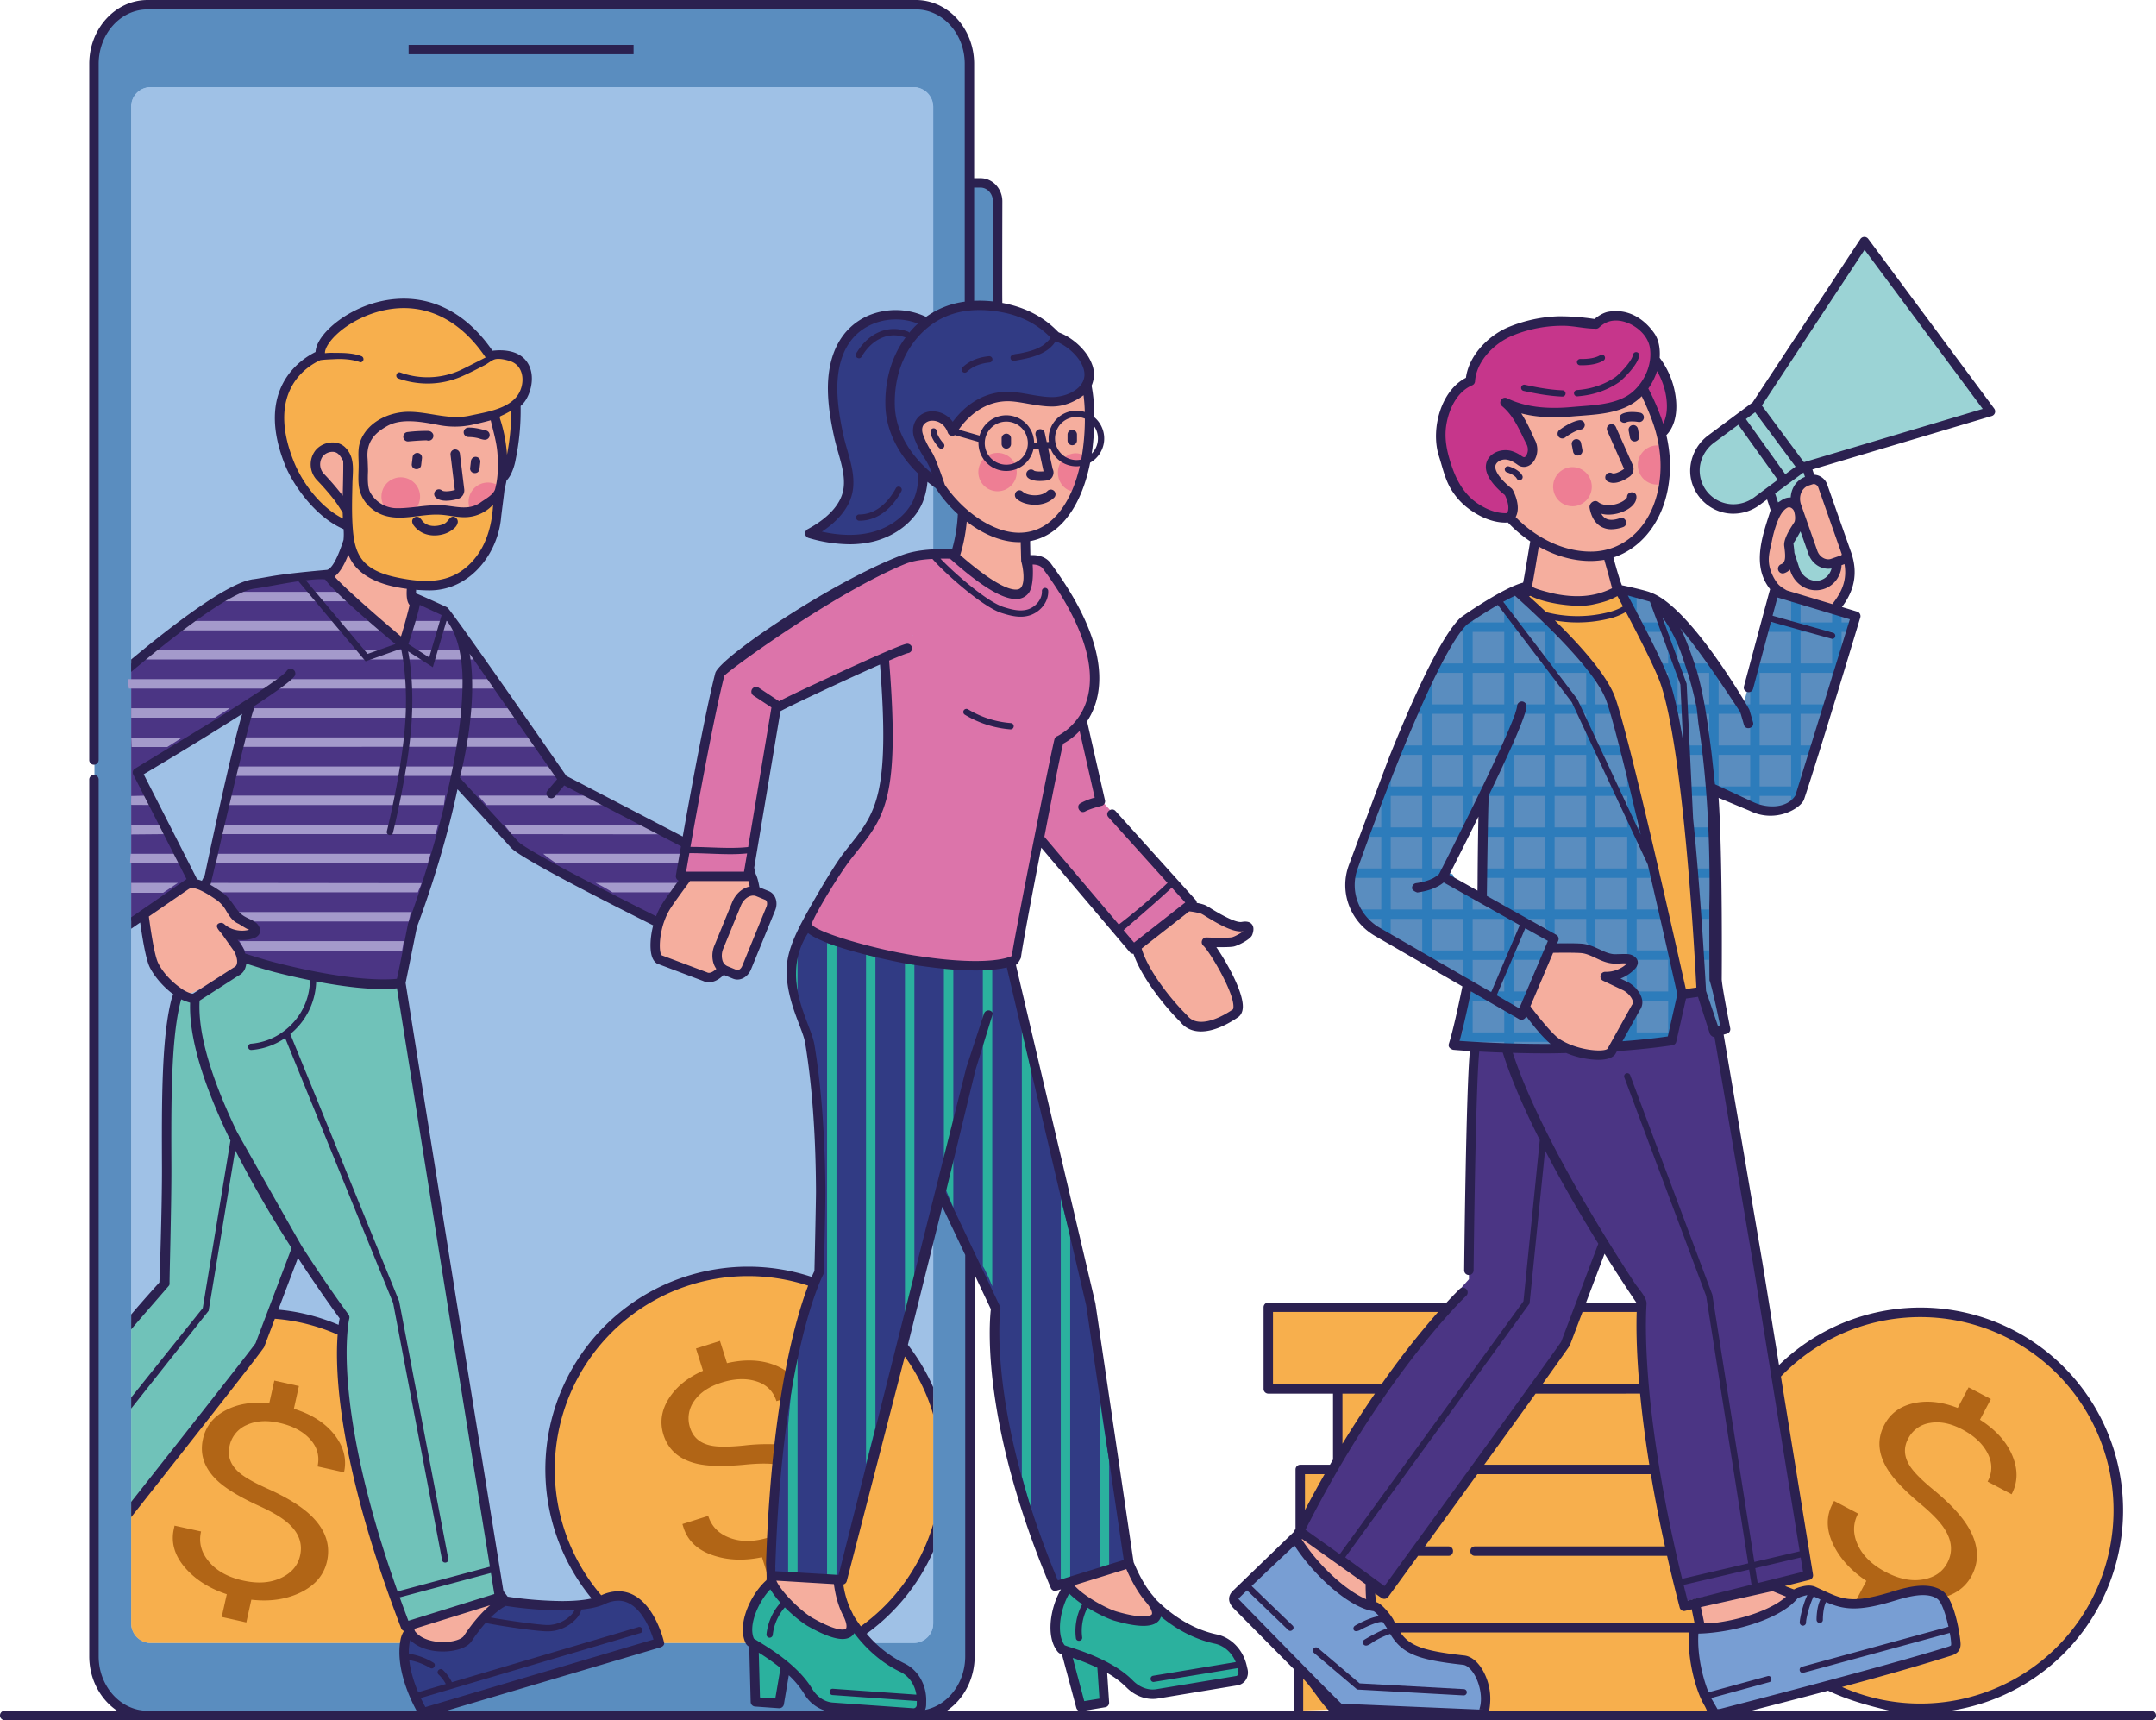 <?xml version="1.0" encoding="UTF-8"?> <svg xmlns="http://www.w3.org/2000/svg" viewBox="0 0 1605.075 1280.338"> <defs> <style>.\38 052565e-9580-414a-9fa7-d9506ec4f3e5{fill:#f7af4d;}.\32 ad8c006-91e2-4e7d-aaa0-2822cd74faa5{fill:#f5ae9e;}.b8299278-423f-4567-bd26-d03cacfdba0d{fill:#789ed3;}.\33 b02502b-fb5a-4874-bf83-809d9ab0f4bd{fill:#4b3584;}.\31 5c00cf9-0692-4d65-afe8-499a05150f63{fill:#b16516;}.\37 07d99de-f39f-41d9-8ca7-909e684a642c{fill:#5a8dbf;}.e5e8ade2-f972-4041-8a65-8a64773f8396{fill:#9fc1e6;}.\36 f68b57a-18d5-4cf7-a5d5-22ebde5f66f4{fill:#2b2150;}.\36 0189048-9927-4017-9b4d-5af6823defa5{fill:#313b84;}.\34 e18d7fa-a6cb-4aa2-924d-8055572c9c26{fill:#70c2b9;}.\38 c0eb2de-af27-4cf2-8e8a-495014913d1a{fill:#ee7e94;}.d4e35d9c-d562-4199-9194-f6269438554f{fill:#a49acb;}.\30 f301df8-3afc-443f-9a1f-1b0ecaafa8e1{fill:#2bb19e;}.\31 ce34f33-d8c5-47ef-a338-f73c81d05dae{fill:#dc74aa;}.e32eb04a-a71e-40c5-b345-ff213c481d77{fill:#9bd3d5;}.\39 4c6d59d-5717-4cc4-a048-245897a60723{fill:#2d7cbb;}.bf2b251d-cab9-4605-971a-0fa7f96874ca{fill:#c6368b;}</style> </defs> <title>Asset 9</title> <g id="038bbb5c-768e-4394-9480-0535bda27c41" data-name="Layer 2"> <g id="59ff71f2-02e1-4a8d-b8ec-ac31d79d54e1" data-name="Слой 2"> <path class="8052565e-9580-414a-9fa7-d9506ec4f3e5" d="M967.993,1137.023v-41.661h22.163C982.487,1108.687,975.006,1122.622,967.993,1137.023Z"></path> <path class="8052565e-9580-414a-9fa7-d9506ec4f3e5" d="M995.907,1035.418H944.192V974.632H1074.18a904.935,904.935,0,0,0-78.273,110.911Z"></path> <path class="8052565e-9580-414a-9fa7-d9506ec4f3e5" d="M997.216,1272.293l-30.533.9v-33.771C977.063,1250.865,987.491,1262.156,997.216,1272.293Z"></path> <path class="8052565e-9580-414a-9fa7-d9506ec4f3e5" d="M1260.749,1192.058l3.988,16.654s-4.006,1.852-3.988,3.117c.538,36.612,13.6,62.349,13.6,62.349H1104.394c4.208-15.009-4.449-38.822-14.736-39.991-38.763-4.254-46.618-9.3-55.5-28.569-1.216-2.618-8.137-10.894-10.521-11.223-16.413-2.2-41.429-24.407-55.642-45.448v-7.481l62.609,43.625S1165.36,998.806,1167.23,993.8l7.247-19.171h47.787c.047,22.21,2.571,98.66,31.563,217.426Z"></path> <path class="2ad8c006-91e2-4e7d-aaa0-2822cd74faa5" d="M1021.717,1194.068c-17.767-3.881-44.046-28.569-56.951-50.171l4.021-4.63,51.481,36.66A54.49,54.49,0,0,0,1021.717,1194.068Z"></path> <path class="b8299278-423f-4567-bd26-d03cacfdba0d" d="M923.381,1185.337c2.2-2.05,29.946-28.535,43.188-40.862,13.246,22.541,41.365,48.656,59.213,51.031,2.4.319,9.312,8.637,10.515,11.235,8.92,19.25,16.747,24.338,55.52,28.591,11.172,1.226,21.042,25.365,13.938,40.4L999.4,1271.191c-19.978-19.289-71.167-71.762-75.623-76.194-1.593-1.584-3.313-3.5-3.056-5.667C920.911,1187.7,922.18,1186.454,923.381,1185.337Z"></path> <path class="3b02502b-fb5a-4874-bf83-809d9ab0f4bd" d="M1346.268,1171.063l-92.441,20.995c-34.836-142.519-31.469-224.16-31.469-224.16s-12.3-17.862-28.569-44.186L1167.23,993.8c-1.87,5-136.628,191.288-136.628,191.288l-64.246-44.747c50.92-105.955,127.229-188.2,127.229-188.2s-1.075-109.181,5-174.97c8.931.514,20.293,1.169,25.531,1.356,2.244.093,35.115.514,37.5.514,7.575,0,15.477-.187,23.519-.468,2.338-.046,22.631-1.075,30.533-1.729,2.338-.187,12.3-1.122,14.963-1.4,5.191-.561,10.38-1.216,15.524-1.965.841-.139,2.758-7.247,2.758-7.247l4.163-21.275,3.46-6.312,14.26-2.057,2.665,8.369,3.227,10.054.981,3.086,30.955,180.767Z"></path> <path class="8052565e-9580-414a-9fa7-d9506ec4f3e5" d="M1559.954,1191.5a147.423,147.423,0,0,1-198.63,61.768c30.065-8,60.085-16.366,89.823-25.623,1.823-.562,3.927-1.357,4.629-3.133a6.987,6.987,0,0,0,.327-2.2c.094-4.068-4.208-31.188-11.83-36.612-8.931-6.359-23.566-2.525-34.32.795-33.854,10.38-39.745,5.564-59.618-3.554-2.618-1.215-5.8-.7-8.6.047a13.89,13.89,0,0,0-5.7,2.478c-9.305-3.366-16.085-6.313-16.085-6.313l26.325-8.089-24.175-149.112A147.363,147.363,0,0,1,1559.954,1191.5Z"></path> <path class="15c00cf9-0692-4d65-afe8-499a05150f63" d="M1467.919,1172.69q-7.52,14.239-26.165,17.4-17.122,2.779-35.7-4.672l-8.105,15.347-16.584-8.758,8.1-15.347q-17.389-11.549-24.909-27.585t-.292-29.717l1.174-2.219,17.854,9.429q-5.856,11.1-.228,23.292t20.68,20.152q14.794,7.815,27.69,5.638t18.274-12.346q6.446-12.205-2.187-25.512-5-7.843-18.384-18.937-17.4-14.629-24.069-25.483-10.521-17.145-2.219-32.863,6.74-12.768,21.891-16.111t32.713,3.558l8.1-15.348,16.581,8.759-8.1,15.347q17.582,11.191,24.082,26.675,6.5,15.5-.53,28.809l-17.859-9.429q5.467-10.356.019-21.042t-18.973-17.826q-12.76-6.739-23.886-4.813A21.869,21.869,0,0,0,1420.476,1071q-5.276,9.985,1.589,20.475,4.521,6.876,17.5,17.521,17.748,14.575,25.457,27.16Q1476.9,1155.683,1467.919,1172.69Z"></path> <path class="707d99de-f39f-41d9-8ca7-909e684a642c" d="M742.71,148.458V300.236c0,7.574-5.7,13.793-12.765,13.793H722.09v917.306c0,24.314-17.862,44.047-39.885,44.047h-572c-22.023,0-39.884-19.733-39.884-44.047V46.1c0-24.36,17.861-44.092,39.884-44.092h572c22.023,0,39.885,19.732,39.885,44.092v88.561h7.855C737.006,134.664,742.71,140.836,742.71,148.458Z"></path> <rect class="e5e8ade2-f972-4041-8a65-8a64773f8396" x="97.665" y="64.849" width="597.072" height="1158.007" rx="14.521" ry="14.521"></rect> <rect class="6f68b57a-18d5-4cf7-a5d5-22ebde5f66f4" x="304.193" y="33.391" width="167.479" height="7.014"></rect> <path class="e5e8ade2-f972-4041-8a65-8a64773f8396" d="M694.736,79.349V1208.33a14.528,14.528,0,0,1-14.542,14.542H112.174a14.519,14.519,0,0,1-14.5-14.542V79.349a14.508,14.508,0,0,1,14.5-14.5h568.02A14.517,14.517,0,0,1,694.736,79.349Z"></path> <path class="8052565e-9580-414a-9fa7-d9506ec4f3e5" d="M694.736,1040.28v104.037a146.988,146.988,0,0,1-69.67,78.555H488.625c-.374-.188-.794-.421-1.169-.654A147.366,147.366,0,0,1,607.205,953.73c-.234.562-.515,1.169-.749,1.824-1.5,3.553-3.319,8.51-5.423,14.916q-.7,2.1-1.4,4.489a6.37,6.37,0,0,0-.328,1.122c-.8,2.665-1.637,5.518-2.478,8.557a2.991,2.991,0,0,0-.187.608c-.327,1.309-.7,2.712-1.076,4.114-2.478,9.352-5,20.434-7.481,33.433-1.075,5.61-2.1,11.549-3.132,17.908-1.846,11.409-3.763,22.939-4.723,34.461-.415,4.979-1.176,9.933-1.59,14.916-1.479,17.788-3.077,35.564-3.928,53.4-.24,5.066-.527,10.128-.7,15.2-.14,4.114-.28,8.322-.421,12.578l10.614.654,42.784,2.572,45.076-174.222A146.816,146.816,0,0,1,694.736,1040.28Z"></path> <path class="15c00cf9-0692-4d65-afe8-499a05150f63" d="M573.585,1171.251c.141-4.256.281-8.464.421-12.578.14-3.414.281-6.734.421-10.053.093-1.73.187-3.461.28-5.145-.7.282-1.4.515-2.15.75q-16.2,5.12-28.851.56-12.694-4.558-16.458-16.506l-19.218,6.079.748,2.385c3.086,9.866,10.24,16.739,21.368,20.667s23.52,4.488,37.127,1.637l5.237,16.552,11.689-3.694ZM537.02,1029.105q14.589-4.63,26.045-.982c7.621,2.385,12.624,7.341,14.962,14.775l6.921-2.2c1.028-6.359,2.057-12.3,3.132-17.908a37.273,37.273,0,0,0-10.941-6.593c-10.381-4.162-22.35-4.723-35.911-1.59l-5.237-16.552-17.861,5.658,5.237,16.551q-17.255,7.645-25.53,20.808-8.207,13.116-3.881,26.887c3.6,11.315,11.876,18.469,24.969,21.508q12.414,2.877,35.022.749c10.473-1.077,18.656-1.123,24.641-.141h.047q.139-1.542.28-3.086c.375-3.226.7-6.406,1.029-9.539.094-.8.187-1.543.281-2.291a146.779,146.779,0,0,0-25.951.7q-16.693,1.753-24.782.141c-8.182-1.637-13.42-6.032-15.711-13.234a22.1,22.1,0,0,1,3.04-20.058Q523.272,1033.454,537.02,1029.105Z"></path> <path class="8052565e-9580-414a-9fa7-d9506ec4f3e5" d="M112.174,1222.872a14.519,14.519,0,0,1-14.5-14.542v-86.737c40.961-52.369,96.416-123.535,97.585-126.621l7.014-18.517A146.864,146.864,0,0,1,256.049,990.2c1.137.541-.072,21.26-.01,23.33a500.709,500.709,0,0,0,11.653,91.93c.977,5.858,2.617,11.605,4.115,17.346a553.523,553.523,0,0,0,30.112,86.411l3.694,4.768c.608.889,1.262,8.09,1.964,8.885Z"></path> <path class="15c00cf9-0692-4d65-afe8-499a05150f63" d="M256.1,1095.876c2.2-9.773-.187-19.077-7.061-27.914q-10.38-13.257-30.252-19.4l3.74-16.927-18.282-4.068-3.788,16.926c-12.531-1.355-23.332.374-32.5,5.237-9.165,4.817-14.775,11.877-16.833,21.276-2.618,11.6,1.029,21.976,10.8,31.141,6.173,5.8,16.179,11.876,29.926,18.236q15.851,7.152,22.724,13.419,11.854,10.519,8.838,24.034-2.526,11.221-14.355,16.692-11.853,5.543-28.195,1.871c-11.082-2.478-19.5-7.107-25.25-13.981q-8.7-10.239-5.938-22.537l-19.732-4.349-.514,2.432q-3.367,15.079,8.089,28.569c7.668,9.025,18.1,15.664,31.328,20.059l-3.787,16.927,18.329,4.068,3.74-16.927q19.92,2.315,35.677-4.909,17.184-8,20.667-23.707c2.759-12.484-1.356-23.987-12.438-34.461q-10.8-10.1-31.749-19.5c-10.193-4.535-17.347-8.65-21.462-12.251q-9.4-8.346-6.967-19.357a21.871,21.871,0,0,1,12.719-15.805c6.779-3.18,14.916-3.741,24.267-1.637q14.94,3.3,23,12.157c5.378,5.939,7.248,12.672,5.565,20.293Z"></path> <path class="60189048-9927-4017-9b4d-5af6823defa5" d="M490.823,1221.282s-11.409,3.133-28.242,8.369l-147.57,43.626s-17.815-28.756-13.466-53.07c.655-3.694,1.964-6.126,3.694-7.622l.374,1.4c8.978,13.841,37.313,12.112,42.55,4.209,13.794-20.714,24.735-26.605,27.307-27.727a3.145,3.145,0,0,1,.561-.235s52.369,8.51,72.756-.981C479.928,1174.711,490.823,1221.282,490.823,1221.282Z"></path> <path class="2ad8c006-91e2-4e7d-aaa0-2822cd74faa5" d="M376.031,1190.234c-.047,0-12.11,4.3-27.868,27.962-5.237,7.9-33.572,9.632-42.55-4.209l-1.449-5.47,67.8-21.088-.561-3.32Z"></path> <path class="4e18d7fa-a6cb-4aa2-924d-8055572c9c26" d="M371.963,1187.429l-70.045,21.789c-2.993-4.278-4.273-9.475-6.153-14.276-2.1-5.35-4.307-10.651-6.331-16.03q-6.015-15.981-11-32.325a531.3,531.3,0,0,1-15.669-66.448c-5.17-30.639-8-61.808-6.635-92.89.121-2.728.269-5.456.522-8.176,0,0-15.477-22.163-35.022-53.632l-26.372,69.531c-1.169,3.086-56.624,74.252-97.585,126.621V983.329c15.1-18.7,25.063-29.411,25.063-29.411s.337-71.274.514-80.705c.459-24.375,1.122-48.863,2.946-73.177.772-10.05,1.5-20.1,2.665-30.113.722-6.2,1.563-12.442,2.806-18.563a56.215,56.215,0,0,1,2.338-9.445c2.287-6.608,7.305-.691,14.668-1.621,41.507-25.953,30.874-29.333,30.874-29.333,88.257,26.466,118.813,19.171,118.813,19.171l3.554,21.976,32.45,217.38Z"></path> <path class="3b02502b-fb5a-4874-bf83-809d9ab0f4bd" d="M506.627,650.83s.515-3.04,1.45-8.323c.327-2.011.748-4.3,1.215-6.921.468-2.712.982-5.8,1.59-9.07l-91.693-47.788-76.4-109.554-.608-.842s-1.917-2.853-4.535-6.172a61.152,61.152,0,0,0-7.248-8.043l-20.574-9.632-.8,2.852-4.4,15.477a1.117,1.117,0,0,1-.093.374l-1.684,5.986-2.478,8.79a1.42,1.42,0,0,1-.093.327s-1.73-1.449-4.536-3.834c-1.169-.982-2.478-2.1-3.928-3.319-.748-.609-1.5-1.263-2.291-1.964-2.478-2.1-5.283-4.49-8.182-7.014-2.666-2.291-5.472-4.723-8.277-7.2-1.122-1.029-2.291-2.058-3.46-3.039-.233-.234-.468-.468-.748-.7-1.356-1.216-2.759-2.478-4.115-3.694-2.712-2.384-5.33-4.769-7.715-7.013-.468-.421-.935-.842-1.356-1.263q-2.034-1.893-3.787-3.647c-.8-.8-1.543-1.5-2.2-2.2a44.288,44.288,0,0,1-3.04-3.32,14.4,14.4,0,0,1-1.5-1.776.985.985,0,0,0-.14-.234,1.633,1.633,0,0,1-.234-.374c-.654-.935-.748-1.5-.28-1.637a14.732,14.732,0,0,1-5.377.468s-10.615,1.309-14.963,1.543c-12.017.7-35.957,5.19-35.957,5.19-7.2,1.215-17.722,6.687-29.692,14.4a.046.046,0,0,1-.047.047c-14.5,9.352-31.188,22.117-46.9,34.929-2.245,1.823-4.489,3.647-6.687,5.471q-2.525,2.034-4.909,4.068c-.748.608-1.543,1.262-2.292,1.87V685.618l6.173-4.3,3.319-2.244,35.35-24.455.888-.607-41.054-80.518s15.29-9.072,31.609-18.984c16.459-10.007,36.472-22.351,52.7-32.872C169.78,573.024,156.08,650.6,155.8,650.971c-1.543,3.272-2.992,6.171-4.489,8.7,1.777.842,3.647,1.683,5.378,2.525,1.5.7,2.9,1.4,4.067,1.964h.047c1.263.7,2.244,1.216,2.712,1.543,4.536,3.18,7.108,8.136,10.474,12.344.421.561.888,1.122,1.356,1.637l.187.187a20.906,20.906,0,0,0,3.788,3.226,51,51,0,0,0,5.283,2.758,23.237,23.237,0,0,1,2.1,1.123A17.057,17.057,0,0,1,188.2,688c1.449,1.122,2.665,3.039,1.543,4.442a4.56,4.56,0,0,1-1.917,1.075,22.96,22.96,0,0,1-8.885,1.169h-.14a22.817,22.817,0,0,1-10.286-2.946,6.433,6.433,0,0,1-.655-.327l9.3,13.232a19.07,19.07,0,0,1,2.385,6.313c10.427,3.414,19.826,6.219,26.325,7.855,51.762,13.046,77.853,12.906,87.672,11.97a5.726,5.726,0,0,0,.935-.093,19.9,19.9,0,0,0,2.525-.327h.094a7.666,7.666,0,0,0,.842-.141.425.425,0,0,1,.233-.046.742.742,0,0,1,.187-.047l8.651-42.738s20.339-52.6,31.468-108.853l44.748,48.816c6.78,7.388,75.187,42.082,107.264,58.12a49.793,49.793,0,0,1,5.1-11.736c1.356-2.2,3.741-5.7,6.5-9.585,1.636-2.245,3.413-4.63,5.143-7.014,1.59-2.2,3.18-4.348,4.676-6.312Z"></path> <path class="2ad8c006-91e2-4e7d-aaa0-2822cd74faa5" d="M189.746,692.445a6.029,6.029,0,0,1-1.917,1.075c-8.277,3.935-19.966-2.1-19.966-2.1l9.3,13.232a19.07,19.07,0,0,1,2.385,6.313c.842,4.255.234,8.838-3.554,10.614,0,0-34.741,19.966-37.64,18.656-.982-.42-5-2.757-6.031-3.46-6.641-4.629-13.841-12.063-17.722-19.872-2.946-5.938-5.7-24.407-6.967-33.946-.234-1.59-.374-2.9-.468-3.881l35.35-24.455.888,1.5s17.488,7.762,20.106,9.586c6.593,4.629,9.025,12.952,15.8,17.394,2.805,1.824,6.219,2.852,8.884,4.91C189.652,689.125,190.868,691.042,189.746,692.445Z"></path> <path class="2ad8c006-91e2-4e7d-aaa0-2822cd74faa5" d="M258.574,378.93c-3.18-5.658-9.165-13.794-20.013-25.343a11.229,11.229,0,0,1-1.309-1.73l-.046-.047a26.489,26.489,0,0,1-1.918-4.3,6.358,6.358,0,0,1-.233-.888,13.124,13.124,0,0,1,2.431-10.521c4.068-5.143,12.671-6.593,17.207-1.917a42.684,42.684,0,0,1,4.3,6.406C259.416,350.594,258.34,364.528,258.574,378.93Z"></path> <path class="2ad8c006-91e2-4e7d-aaa0-2822cd74faa5" d="M309.12,447.337c.561,1.87-8.837,30.954-8.837,30.954S239.45,427.465,244.5,426.062c8.276-2.291,13.7-22.35,15.524-27.353.374,2.477.794,4.956,1.355,7.388,4.443,19.264,26.372,25.717,45.216,27.634C305.847,441.352,306.034,447.337,309.12,447.337Z"></path> <path class="2ad8c006-91e2-4e7d-aaa0-2822cd74faa5" d="M371.916,363.64c-1.4,4.162-8.6,9.024-11.689,11.456-11.409,9.071-19.4,3.413-32.5,2.945-10.053-.327-24.267,2.853-34.32,2.2a26.106,26.106,0,0,1-20.948-13.7c-3.132-5.892-1.87-15.711-1.917-22.07,0-.561-.28-3.086-.374-3.787v-.094c-1.59-16.178,8.416-23.52,16.319-28.008,12.25-6.874,28.2-3.414,40.866-1.076a59.289,59.289,0,0,0,22.959-.14,171.015,171.015,0,0,0,18.189-4.629,3.43,3.43,0,0,1,.187.655,120.241,120.241,0,0,1,2.9,13.746c.888,5.752,1.5,11.97,1.87,18.7A99.633,99.633,0,0,1,371.916,363.64Z"></path> <path class="8c0eb2de-af27-4cf2-8e8a-495014913d1a" d="M348.943,371.857a14.387,14.387,0,0,0,12.6,15.949,10.272,10.272,0,0,0,2.267.06,88.214,88.214,0,0,0,8.336-25.563,13.906,13.906,0,0,0-7.25-3.042A14.359,14.359,0,0,0,348.943,371.857Z"></path> <path class="6f68b57a-18d5-4cf7-a5d5-22ebde5f66f4" d="M332.229,372.711c-2.906,0-5.787-.6-7.835-2.4a3.508,3.508,0,0,1,4.644-5.258c.819.719,4.324,1.091,9.566-.338L335.4,338.407a3.508,3.508,0,0,1,6.964-.849l3.258,26.73a6.668,6.668,0,0,1-5.032,7.153A32.568,32.568,0,0,1,332.229,372.711Z"></path> <path class="6f68b57a-18d5-4cf7-a5d5-22ebde5f66f4" d="M353.5,352.122a3.366,3.366,0,0,1-3.486-3.809l.609-5.187a3.466,3.466,0,0,1,3.891-3.073,3.506,3.506,0,0,1,3.075,3.891s-.61,5.172-.612,5.187A3.273,3.273,0,0,1,353.5,352.122Z"></path> <path class="6f68b57a-18d5-4cf7-a5d5-22ebde5f66f4" d="M310.059,349.165a3.364,3.364,0,0,1-3.49-3.806l.612-5.187a3.506,3.506,0,0,1,6.964.817s-.608,5.174-.61,5.188A3.276,3.276,0,0,1,310.059,349.165Z"></path> <path class="8c0eb2de-af27-4cf2-8e8a-495014913d1a" d="M284.079,367.974a14.371,14.371,0,1,0,15.949-12.6A14.371,14.371,0,0,0,284.079,367.974Z"></path> <path class="6f68b57a-18d5-4cf7-a5d5-22ebde5f66f4" d="M303.727,328.571a3.506,3.506,0,0,1-.425-6.986,112.907,112.907,0,0,1,15.594-.849,4.038,4.038,0,0,1,3.564,2.493,3.651,3.651,0,0,1-1.231,4.032,3.719,3.719,0,0,1-3.536.477C313.149,327.731,303.871,328.571,303.727,328.571Z"></path> <path class="6f68b57a-18d5-4cf7-a5d5-22ebde5f66f4" d="M361.047,327.318c-1.924.021-4.025-.962-5.9-1.359a32.43,32.43,0,0,0-6.356-.685,3.565,3.565,0,0,1-3.591-3.422,3.509,3.509,0,0,1,3.422-3.591c4.7-.13,9.283,1.1,13.32,2.164a3.507,3.507,0,0,1,2.493,4.287A3.571,3.571,0,0,1,361.047,327.318Z"></path> <path class="d4e35d9c-d562-4199-9194-f6269438554f" d="M259.072,440.515c2.35,2.384,4.7,4.769,7.139,7.013H165.569c1.611-1.262,3.222-2.571,4.832-3.88,1.35-1.076,2.655-2.151,4.048-3.133Z"></path> <path class="d4e35d9c-d562-4199-9194-f6269438554f" d="M282.086,462.164a61.7,61.7,0,0,1,8.035,7.014H133.745l9.26-7.014Z"></path> <path class="d4e35d9c-d562-4199-9194-f6269438554f" d="M345.373,469.178H302.449c.888-2.291,1.683-4.629,2.431-7.014h35.069C341.866,464.409,343.643,466.793,345.373,469.178Z"></path> <path class="d4e35d9c-d562-4199-9194-f6269438554f" d="M354.07,490.873H107.092l9.45-7.013H349.684C351.146,486.2,352.563,488.536,354.07,490.873Z"></path> <path class="d4e35d9c-d562-4199-9194-f6269438554f" d="M368.471,512.523H95.944c-.321-2.338-.595-4.676-.916-7.014H363.756C365.313,507.847,366.869,510.232,368.471,512.523Z"></path> <path class="d4e35d9c-d562-4199-9194-f6269438554f" d="M383.411,534.172H186.246l2.858-7.014H379.8C381.314,529.5,381.927,531.787,383.411,534.172Z"></path> <path class="d4e35d9c-d562-4199-9194-f6269438554f" d="M135.548,549l-11.062,7.014H97.992c-.047-1.59-.093-3.227-.187-4.863-.047-.7-.093-1.449-.14-2.151Z"></path> <path class="d4e35d9c-d562-4199-9194-f6269438554f" d="M398.315,555.821l-217.571.047,1.487-7.014H393.679A51.531,51.531,0,0,0,398.315,555.821Z"></path> <path class="d4e35d9c-d562-4199-9194-f6269438554f" d="M414.457,577.517H174.719l1.545-7.014H409.776a43.013,43.013,0,0,0,4.045,6.266A9.555,9.555,0,0,0,414.457,577.517Z"></path> <path class="d4e35d9c-d562-4199-9194-f6269438554f" d="M111.24,599.149l-13.575-.076s-.141-4.286,0-6.624l10.052-.224Z"></path> <path class="d4e35d9c-d562-4199-9194-f6269438554f" d="M171.189,592.152H331.345c-.221,2.385-.486,4.676-.883,7.014H169.688Z"></path> <path class="d4e35d9c-d562-4199-9194-f6269438554f" d="M448.942,599.166H362.177q-2.4-2.735-4.808-5.471l-1.335-1.543h81.245A105.732,105.732,0,0,0,448.942,599.166Z"></path> <path class="d4e35d9c-d562-4199-9194-f6269438554f" d="M97.665,621.088c.172-.7,0-7.209,0-7.209l21.465-.031,2.933,7.014Z"></path> <path class="d4e35d9c-d562-4199-9194-f6269438554f" d="M166.583,613.848H326.108c-.525,2.385-1.181,4.723-1.924,7.014H165.1Z"></path> <path class="d4e35d9c-d562-4199-9194-f6269438554f" d="M491.831,620.991l-110.871-.129c-1.876-2.244-3.717-4.629-5.522-7.014H480.631Z"></path> <path class="d4e35d9c-d562-4199-9194-f6269438554f" d="M133.978,642.511H96.852q.069-3.507.421-7.014H130.8Z"></path> <path class="d4e35d9c-d562-4199-9194-f6269438554f" d="M162.286,635.5H320.54l-1.188,3.788c-.307,1.075-.615,2.15-.835,3.226H160.791Z"></path> <path class="d4e35d9c-d562-4199-9194-f6269438554f" d="M512.16,639a3.486,3.486,0,0,1-2.526,3.413,4.319,4.319,0,0,1-.771.094H414.038a110.433,110.433,0,0,1-9.633-7.014H508.863a3.141,3.141,0,0,1,1.841.608A3.458,3.458,0,0,1,512.16,639Z"></path> <path class="d4e35d9c-d562-4199-9194-f6269438554f" d="M156.551,657.146l157.306.18c-.228,1.309-2.532,5.806-2.761,6.834H156.715C156.682,662.617,156.584,657.941,156.551,657.146Z"></path> <path class="d4e35d9c-d562-4199-9194-f6269438554f" d="M512.16,660.653a3.357,3.357,0,0,1-3.253,3.507H455.892c-.465-.327-.887-.607-1.352-.889a114.97,114.97,0,0,0-11.152-6.125h65.519A3.386,3.386,0,0,1,512.16,660.653Z"></path> <path class="d4e35d9c-d562-4199-9194-f6269438554f" d="M175.3,678.843H305.88c-.539,2.338-1.078,4.675-1.645,7.013H178.162C178.19,684.594,175.332,680.807,175.3,678.843Z"></path> <path class="d4e35d9c-d562-4199-9194-f6269438554f" d="M300.594,700.491c-.435,2.338-.869,4.676-1.222,7.014H182.208l-4.046-7.014Z"></path> <path class="8052565e-9580-414a-9fa7-d9506ec4f3e5" d="M364.9,263.343c-50.827-76.59-130.6-20.106-126.342-.608-14.355,5.8-44.42,27.681-23.051,80.8,5.377,13.326,22.163,38.388,43.531,46.337a114.947,114.947,0,0,0,2.338,16.226c5.471,23.659,37.267,27.961,57.373,28.381,28.195.562,48.161-24.127,50.733-50.452.561-5.938,1.917-14.588,2.572-20.807-1.029,4.255-8.651,9.352-11.83,11.877-11.409,9.071-19.4,3.413-32.5,2.945-10.053-.327-24.267,2.853-34.32,2.2a26.106,26.106,0,0,1-20.948-13.7c-3.132-5.892-1.87-15.711-1.917-22.07,0-.561-.28-3.086-.374-3.787v-.094c-1.59-16.178,8.416-23.52,16.319-28.008,12.25-6.874,28.2-3.414,40.866-1.076a59.289,59.289,0,0,0,22.959-.14,170.582,170.582,0,0,0,18.7-4.816c-.375.7,6.078,33.947,4.582,48.348a19.788,19.788,0,0,0,3.366-4.489,36.4,36.4,0,0,0,3.46-10.567,177.989,177.989,0,0,0,3.648-40.446c-.328.187,2.384-2.245,3.6-3.835C394.828,286.208,398.382,258.621,364.9,263.343ZM258.574,378.93c-3.18-5.658-9.165-13.794-20.013-25.343-4.442-4.769-5.1-12.344-1.075-17.488,4.068-5.143,12.671-6.593,17.207-1.917a42.684,42.684,0,0,1,4.3,6.406C259.416,350.594,258.34,364.528,258.574,378.93Z"></path> <path class="6f68b57a-18d5-4cf7-a5d5-22ebde5f66f4" d="M323.357,398.544a20.945,20.945,0,0,1-5.614-.77,17.957,17.957,0,0,1-9.605-6.514,5.705,5.705,0,0,1-1.313-3.233,3.465,3.465,0,0,1,5.237-2.919,11.035,11.035,0,0,1,2.37,2.64c3.714,4.511,10.214,4.4,15.249,2.559,2.785-1.02,3.565-2.86,5.515-4.8,2.408-2.4,6.014.339,5.6,3.311a7.434,7.434,0,0,1-2.381,4.11,19.818,19.818,0,0,1-8.991,4.847A23.9,23.9,0,0,1,323.357,398.544Z"></path> <path class="0f301df8-3afc-443f-9a1f-1b0ecaafa8e1" d="M920.813,1249.477l-59.29,9.82c-7.482,1.216-15.009-1.731-20.62-7.482-5.8-5.891-13.186-10.567-20.574-14.215l1.871,28.2-17.581,2.946L793.63,1227.5c-16.424-6.968-5.972-38.572,2.151-48.442,6.686,9.446,26.84,20.153,34.882,22.444,30.112,8.65,34.928.8,27.353-9.959,17.769,17.675,35.21,24.454,47.086,26.932,9.586,2.058,17.207,10.147,19.592,20.481l.654,2.992A6.045,6.045,0,0,1,920.813,1249.477Z"></path> <path class="2ad8c006-91e2-4e7d-aaa0-2822cd74faa5" d="M830.663,1201.5c-8.79-2.525-32.077-15.1-36.425-25.062l46.244-14.308c4.583,10.847,9.632,19.919,15.243,26.465C866.246,1200.755,863.441,1210.948,830.663,1201.5Z"></path> <path class="0f301df8-3afc-443f-9a1f-1b0ecaafa8e1" d="M686.039,1264.206l-.047,3.086a6.017,6.017,0,0,1-6.172,6.266l-59.944-4.255c-7.575-.514-14.168-5.19-18.329-12.064-4.255-7.06-10.381-13.326-16.693-18.609l-4.723,27.867-17.768-1.262-1.122-42.643a33.6,33.6,0,0,1-2.852-2.338c-6.64-13.234,5.377-36.1,16.225-44.327,4.3,10.754,21.415,25.9,28.71,30.018,27.587,15.571,33.9,8.7,28.756-3.741,13.186,21.6,28.663,32.311,39.7,37.6C680.568,1244.007,686.133,1253.639,686.039,1264.206Z"></path> <path class="2ad8c006-91e2-4e7d-aaa0-2822cd74faa5" d="M630.724,1199.212c7.341,14.262,2.291,23.519-27.4,6.733-8.417-4.769-30.019-24.267-29.739-34.694l50.266,3.039C625.019,1183.922,627.217,1192.386,630.724,1199.212Z"></path> <path class="60189048-9927-4017-9b4d-5af6823defa5" d="M840.482,1162.133l-54.941,17.019C733.452,1040.421,739.11,967.9,739.11,967.9c-.281-.421-18.329-36.05-39.558-78.087l-15.523,64.107-57.046,220.559-53.4-3.226c4.816-165.9,36.238-223.178,36.238-223.178-.421.14,6.032-92.769-6.967-171.37-2.712-16.365-28.242-52.556-1.964-88.98l.234.092a.356.356,0,0,0,.093-.186c5.237,9.679,55.082,21.695,78.18,25.389,48.349,7.668,67.613,3.32,74.253.7l8.323,44.56L812.1,969.535Z"></path> <path class="2ad8c006-91e2-4e7d-aaa0-2822cd74faa5" d="M928.949,693.146c-.515,1.543-8.183,5.892-11.128,6.5-4.022.8-19.639.188-19.639.188,5.471,4.909,30.673,46.15,21.649,52.883-13.7,9.445-30.206,14.729-38.389,4.256C867.835,743.645,849.647,719.845,846,703.2l38.342-29.972c4.77.514,9.352,1.309,11.269,2.1,2.712,1.122,21.042,14.215,29.224,12.9C929.37,687.488,930.585,688.424,928.949,693.146Z"></path> <path class="1ce34f33-d8c5-47ef-a338-f73c81d05dae" d="M827.811,604.492l-8.605-9.538-13.653-60.226c12.392-17.627,19.873-52.79-26.371-115.118-2.338-3.18-6.546-4.4-10.427-4.4h-5.144s17.16,59.337-52.837-2.385c0,0,.655-1.916,1.543-5.143a79.366,79.366,0,0,0-8.6,3.086c-7.575-.047-20.527.187-31.562,4.442-53.865,20.714-133.916,76.17-136.254,85.241-10.848,42.41-29.271,150.375-29.271,150.375h50.219L577.84,525.8c2.011-1.777,52.6-25.624,80.331-37.734,9.165,109.7-4.162,117.738-27.214,147.429-9.257,11.877-27.072,41.054-30.065,49.61-3.507,9.96,53.352,23.894,78.507,27.915,60.646,9.632,75.562.328,77.105-.794-.234-2.291,17.675-89.355,17.675-89.355l69.576,82.107L887.521,670.7Zm-148.552-131.2a.5.5,0,0,1-.327-.14l.561-.374Z"></path> <path class="2ad8c006-91e2-4e7d-aaa0-2822cd74faa5" d="M573.866,674.817l-18.049,44c-1.636,4.022-5.564,6.266-8.744,4.956l-6.873-2.8a9.657,9.657,0,0,1-2.1-1.263c-3.414,4.3-8.884,8.136-13.327,5.7L491.01,712.738c-5.564-3.086-3.928-25.062,4.582-39,2.9-4.723,10.521-15.149,16.319-22.911h44.935l1.075-6.406,1.356,5.938c1.216,1.778,2.244,6.266,2.992,11.363a10.218,10.218,0,0,1,1.965.561l6.873,2.805C574.287,666.4,575.5,670.749,573.866,674.817Z"></path> <path class="6f68b57a-18d5-4cf7-a5d5-22ebde5f66f4" d="M752.354,542.858c-.06,0-.119,0-.18,0a77.033,77.033,0,0,1-33.93-10.909,2.34,2.34,0,0,1,2.429-4,72.153,72.153,0,0,0,31.857,10.242,2.339,2.339,0,0,1-.176,4.671Z"></path> <path class="e32eb04a-a71e-40c5-b345-ff213c481d77" d="M1344.865,345.684l3.225,9.96-2.9,1.029c-6.125,2.2-9.539,8.884-8.369,15.758-.977.454-7.494-2.957-14.963,5.891l-4.443-13.747-9.21,6.827c-13.093,9.725-31.236,7.341-40.587-5.237l-.374-.468c-9.352-12.624-6.36-30.673,6.733-40.4l33.386-24.782,80.564-122.18,93.938,126.482Z"></path> <path class="707d99de-f39f-41d9-8ca7-909e684a642c" d="M1371,453.977l-7.013-2.1-23.52-7.107-7.013-2.1-12.672-3.834-6.546,24.454-1.87,7.014-2.385,8.977-7.014,26.279-5,18.75-.374,1.4-1.262-1.4c-5.957-6.62-9.353-15.2-15.212-22.047-7.061-8.253-13.875-16.724-20.19-25.564-3.051-4.415-18.6-21.036-23.45-25.091-4.185-3.5-8.71-7.583-14.186-8.8-.84-.187-1.729-.374-2.711-.514-2.417-.346-4.82-.791-7.244-1.119a19.386,19.386,0,0,0-5.6-.071c1.118,4.156,4.294,8.4,6.294,12.271q6.178,11.943,12.344,23.894c2.053,3.991,3.95,8.065,5.892,12.11a149.292,149.292,0,0,1,7.48,17.488c18.844,56.2,26.793,229.771,26.793,229.771l-14.214,2.01s-42.5-191.476-53.445-220.372c-10.941-28.943-67.659-77.385-67.659-77.385s-3.507-.468-4.349-.094c-4.826,2.1-9.191,5.121-13.943,7.384-5.45,2.595-11.115,4.71-16.59,7.252a65.948,65.948,0,0,0-7.013,3.6c-4.792,2.9-16.459,22.584-17.489,28.523-1.075,2.01-2.2,4.114-3.272,6.265q-7.527,15.053-14.309,30.487-1.542,3.436-3.086,7.013c-3.319,7.716-6.639,15.664-9.866,23.52-.981,2.338-1.917,4.676-2.852,7.014-1.076,2.665-2.1,5.283-3.132,7.855-3.039,7.53-5.933,15.115-8.885,22.678-6.8,17.767-14.863,35.643-19.872,54.006a41.4,41.4,0,0,0-1.357,7.013,39.576,39.576,0,0,0,5,23.52,41.735,41.735,0,0,0,5.05,7.013c3.729,4.185,8.248,7.127,13.046,9.914l7.014,4.021,23.472,13.56,5.144,2.992,25.39,14.636s7.013,4.067,7.06,4.114c-.374,1.637-.8,3.226-1.169,4.769-.561,2.291-6.266,24.642-7.528,30.487a58.61,58.61,0,0,0-1.31,7.014,8.016,8.016,0,0,0-.14.982s28.57,1.776,37.875,2.1c2.244.093,35.115.514,37.5.514,7.575,0,15.477-.187,23.519-.468,2.338-.046,22.631-1.075,30.533-1.729,2.338-.187,12.3-1.122,14.963-1.4,5.191-.561,10.38-1.216,15.524-1.965.841-.139,2.758-7.247,2.758-7.247l4.163-21.275,3.46-6.312,12.374-1.411,2.062,8.813,1.5,9.5,8,11.293c1.076-.28,3.251-1.154,4.935-1.668,0,0-4.467-36.3-5.215-38.217,0,0-3.413-79.676-3.367-80.564.375-6.967,1.123-45.871.935-54.006,0-1.917-.047-3.834-.094-5.8l1.778.842,10.708,4.956,12.811,5.938.889.421a31.793,31.793,0,0,0,6.125,2.151,31.464,31.464,0,0,0,23.473-3.6,30.916,30.916,0,0,0,6.265-4.862c0-.047.748-2.432.748-2.432l1.45-4.629,7.247-23.519,2.2-7.014,7.248-23.52,2.2-7.013,3.18-10.334,4.068-13.139,2.151-7.014.794-2.478,6.5-21.088,1.963-6.219,2.105-6.873Zm-267.644,213.4-7.014-3.927-7.013-3.929-10.9-6.125-4.161-2.338s.842-1.683,2.385-4.675c2.478-4.91,6.733-13.327,11.83-23.519.28-.562.56-1.17.842-1.731.887-1.73,1.729-3.46,2.618-5.284,1.449-2.852,2.9-5.8,4.395-8.837,2.338-4.769,4.77-9.679,7.154-14.635h.046v-.047c1.122-2.338,2.246-4.629,3.368-6.967C1107.332,584.526,1103.311,663.548,1103.358,667.382Z"></path> <path class="2ad8c006-91e2-4e7d-aaa0-2822cd74faa5" d="M1217.915,748.415l-18.282,32.777c-4.068,5.33-27.213,2.618-40.82-6.592-5.377-3.6-16.272-17.208-22.584-25.391a92.06,92.06,0,0,0,3.366-10.147,119.974,119.974,0,0,1,8.511-20.947c2.338-4.582,5.049-9.071,6.826-13.841,3.928-.092,18.1-.28,22.912.235,8.463.887,14.962,7.107,23.473,7.761,3.507.234,7.2-.561,10.707,0,1.917.281,4.021,1.4,3.694,3.18a4.945,4.945,0,0,1-1.216,1.917,26.156,26.156,0,0,1-19.5,8.042l15.337,7.248C1215.578,735.462,1221.89,743.037,1217.915,748.415Z"></path> <path class="2ad8c006-91e2-4e7d-aaa0-2822cd74faa5" d="M1374.323,409.463c-5.565-14.729-17.3-49.05-17.3-49.05-1.356-3.88-5.284-6.031-8.791-4.816l-3.039,1.076c-6.125,2.2-9.539,8.884-8.369,15.758-.936.42-1.59.654-1.684.42-3.367-1.4-7.434.047-11.176,5.331-.607-2.1-16.6,40.539-3.179,57.139,1.636,2.01,4.489,3.974,7.855,5.891.047,0,.047.047.094.047l4.723,1.4,7.013,2.1,23.52,7.107,1.543.467C1369.927,446.028,1383.02,432.515,1374.323,409.463Z"></path> <path class="e32eb04a-a71e-40c5-b345-ff213c481d77" d="M1361.043,421.854c-6.453,0-12.391-4.395-14.682-10.988l-5.939-16.787c-2.338,4.162-5.829,6.553-7.137,8.423.047.421-.091,5.24,0,7.25l3.667,13.667c2.2,6.78,13.056,12.011,19.416,10,3.367-1.122,7.764-5.414,9.167-8.5.374-.749-2.2-2.5-2.017-3.3A10.819,10.819,0,0,1,1361.043,421.854Z"></path> <polygon class="d4e35d9c-d562-4199-9194-f6269438554f" points="97.665 664.502 121.471 664.502 132.421 657.146 97.665 657.146 97.665 664.502"></polygon> <polygon class="d4e35d9c-d562-4199-9194-f6269438554f" points="97.665 534.172 160.249 534.172 171.077 527.158 97.665 527.158 97.665 534.172"></polygon> <path class="60189048-9927-4017-9b4d-5af6823defa5" d="M808.92,285.273c-2.384,4.442-9.025,7.621-13.513,9.866-11.69,5.891-28.85-.421-41.9-1.356-29.738-2.151-44.56,25.67-44.56,25.67-4.255-11.97-16.506-13.653-22.538-8.557-3.133,2.665-4.582,7.155-2.291,13a64.665,64.665,0,0,0,2.853,6.5c4.862,9.632,8.275,10.146,12.951,29.5a102.654,102.654,0,0,1-12.578-10.006c-.093,7.154-.888,14.261-3.553,20.9-5.752,14.121-19.826,23.94-34.929,27.54-15.1,3.554-31.094,1.544-46.01-2.758,13.466-7.3,26.652-18.283,28.663-33.2,1.73-12.905-4.255-26.465-7.014-38.949-2.431-11.082-4.348-22.351-4.629-33.713-.467-21.883,6.406-44,28.522-53.3a48.808,48.808,0,0,1,24.482-3.379,45.214,45.214,0,0,1,12.059,3.106c1.62.673,3.673,2.307,5.349,2.04,1.454-.231,3.892-2.766,5.23-3.577,15.2-9.2,33.511-10.344,50.652-7.168,28.1,5.19,38.062,20.76,40.54,21.649C799.709,253.758,816.729,270.731,808.92,285.273Z"></path> <path class="2ad8c006-91e2-4e7d-aaa0-2822cd74faa5" d="M810.79,320.95a149.229,149.229,0,0,1-2.2,19.17,131.761,131.761,0,0,1-4.863,18.7c-7.575,21.508-20.9,37.359-40.446,39.51l.327,16.88s17.16,59.337-52.837-2.385c0,0,5.658-15.9,5.892-33.151a99.08,99.08,0,0,1-17.582-20.34l.842.561c-4.676-19.358-8.089-19.872-12.951-29.5v-.047a59.071,59.071,0,0,1-2.853-6.453c-2.291-5.844-.842-10.334,2.291-13,6.032-5.1,18.283-3.413,22.538,8.557,0,0,14.822-27.821,44.56-25.67,13.046.935,30.206,7.247,41.9,1.356,4.488-2.245,11.129-5.424,13.513-9.866a.046.046,0,0,1,.047-.047C811.118,295.185,811.585,307.109,810.79,320.95Z"></path> <path class="6f68b57a-18d5-4cf7-a5d5-22ebde5f66f4" d="M770.43,375.706c-4.537,0-9.078-1.168-12.215-3.365-.418-.292-.808-.6-1.2-.906a3.72,3.72,0,0,1-.778-5.073,3.318,3.318,0,0,1,4.74-.738l.415.331c.265.208.541.432.841.642,3.1,2.169,9.5,2.732,13.692,1.208a11,11,0,0,0,3.922-2.405,3.508,3.508,0,0,1,4.913,5.01,18.122,18.122,0,0,1-6.427,3.982A23.265,23.265,0,0,1,770.43,375.706Z"></path> <path class="6f68b57a-18d5-4cf7-a5d5-22ebde5f66f4" d="M718.235,277.391a2.337,2.337,0,0,1-1.6-4.044c5.034-4.724,11.461-7.413,19.646-8.224a2.371,2.371,0,0,1,2.557,2.1,2.336,2.336,0,0,1-2.1,2.557c-7.121.706-12.653,2.989-16.911,6.982A2.327,2.327,0,0,1,718.235,277.391Z"></path> <path class="6f68b57a-18d5-4cf7-a5d5-22ebde5f66f4" d="M639.691,387.593a2.441,2.441,0,0,1-2.413-2.346,2.338,2.338,0,0,1,2.338-2.331c.036.019.05,0,.075,0,14.52,0,23.31-12.221,27.263-19.516a2.337,2.337,0,0,1,4.109,2.229C666.618,373.836,656.634,387.593,639.691,387.593Z"></path> <path class="8c0eb2de-af27-4cf2-8e8a-495014913d1a" d="M756.933,351.371a14.29,14.29,0,1,1-14.29-14.29A14.29,14.29,0,0,1,756.933,351.371Z"></path> <path class="6f68b57a-18d5-4cf7-a5d5-22ebde5f66f4" d="M700.732,333.98a2.329,2.329,0,0,1-1.73-.767c-3.119-3.431-6.265-8.5-6.265-12.082a2.338,2.338,0,0,1,4.676,0c0,1.863,2.265,5.874,5.05,8.94a2.338,2.338,0,0,1-1.731,3.909Z"></path> <path class="6f68b57a-18d5-4cf7-a5d5-22ebde5f66f4" d="M798.261,331.375a3.508,3.508,0,0,1-3.507-3.507v-4.432a3.507,3.507,0,0,1,7.014,0v4.432A3.508,3.508,0,0,1,798.261,331.375Z"></path> <path class="6f68b57a-18d5-4cf7-a5d5-22ebde5f66f4" d="M749.183,333.916a3.508,3.508,0,0,1-3.507-3.507v-4.082a3.507,3.507,0,1,1,7.013,0v4.082A3.507,3.507,0,0,1,749.183,333.916Z"></path> <path class="8c0eb2de-af27-4cf2-8e8a-495014913d1a" d="M805.817,338.432c-.2,1.095-.428,2.189-.661,3.283a131.1,131.1,0,0,1-5.243,18.5c-.678,1.852-1.393,3.662-2.143,5.388-6.051-1.472-10.446-7.494-10.163-14.47.323-7.914,6.5-14.037,13.764-13.742A11.761,11.761,0,0,1,805.817,338.432Z"></path> <path class="0f301df8-3afc-443f-9a1f-1b0ecaafa8e1" d="M651.734,711.947v350.688c-2.338,9.024-4.676,18.1-7.014,27.12v-379.4C647.011,710.919,649.349,711.433,651.734,711.947Z"></path> <path class="0f301df8-3afc-443f-9a1f-1b0ecaafa8e1" d="M680.724,717V950.7q-3.507,13.538-7.014,27.214V715.969C676.048,716.343,678.386,716.717,680.724,717Z"></path> <path class="0f301df8-3afc-443f-9a1f-1b0ecaafa8e1" d="M709.714,719.8V898.7c-2.852-6.593-5.283-12.484-7.014-16.786V719.382Q706.278,719.661,709.714,719.8Z"></path> <path class="0f301df8-3afc-443f-9a1f-1b0ecaafa8e1" d="M738.7,719.662V957.335c-2.151-5.283-5.1-12.11-7.014-14.869V720.083Q735.268,719.942,738.7,719.662Z"></path> <path class="0f301df8-3afc-443f-9a1f-1b0ecaafa8e1" d="M767.741,796.954v326.514c-2.431-8.183-4.722-16.412-7.014-24.642V764.551C763.065,775.305,765.4,786.059,767.741,796.954Z"></path> <path class="0f301df8-3afc-443f-9a1f-1b0ecaafa8e1" d="M796.731,919.181V1176.5c-2.758.654-5.377,1.169-7.013,1.543v-285.8Q793.014,905.292,796.731,919.181Z"></path> <path class="0f301df8-3afc-443f-9a1f-1b0ecaafa8e1" d="M825.721,1087.276v79.643l-7.014,2.338V1040.612C820.485,1054.172,823.2,1071.519,825.721,1087.276Z"></path> <path class="0f301df8-3afc-443f-9a1f-1b0ecaafa8e1" d="M593.753,707.879v30.767C591.462,725.273,591.041,716.3,593.753,707.879Z"></path> <path class="0f301df8-3afc-443f-9a1f-1b0ecaafa8e1" d="M593.753,1007.975v165.287c-2.385-.187-4.769-.328-7.014-.468V1060.858c.982-11.924,2.105-23.753,3.507-35.4A115.2,115.2,0,0,1,593.753,1007.975Z"></path> <path class="0f301df8-3afc-443f-9a1f-1b0ecaafa8e1" d="M622.743,704.372v469.8c-1.4.094-3.881-.046-7.014-.234V701.894C617.927,702.735,620.265,703.53,622.743,704.372Z"></path> <path class="94c6d59d-5717-4cc4-a048-245897a60723" d="M1211.416,440.932v7.528c.842,1.5,1.683,3.179,2.619,4.909.7,1.356,1.449,2.712,2.2,4.115.7,1.356,1.449,2.805,2.2,4.255V441.913Q1215.345,441.423,1211.416,440.932ZM1241.9,692.351v15.056H1218.43V683.934h21.556c-.515-2.291-1.03-4.628-1.59-7.013H1218.43V653.4h14.542c-.515-2.338-1.075-4.676-1.59-7.013H1218.43V622.869h7.435c-.562-2.338-1.122-4.677-1.637-7.015h-5.8V592.382h.187c-2.478-10.287-4.91-20.153-7.2-29.178v22.164h-23.8l.046-23.519h23.425c-.607-2.432-1.215-4.723-1.776-7.014h-21.649l.046-23.52H1203q-1.122-3.927-2.1-7.013h-13.187l.047-23.473h1.122c-2.43-3.414-5.143-6.874-7.995-10.333v3.319h-23.519V470.3h5.143c-4.209-4.3-8.323-8.323-12.157-12.017v5h-23.473V440.791a57.294,57.294,0,0,0-6.827,3.6.36.36,0,0,1-.186.093v18.8h-23.52v-7.855a65.948,65.948,0,0,0-7.013,3.6v4.255h-2.7a30.163,30.163,0,0,0-5.1,7.014h7.793v23.519H1068.57c-.889,1.73-1.778,3.554-2.713,5.377v.094c-.234.514-.514,1.028-.747,1.543h24.221V524.3h-23.52V507.609c-.234.468-.468.982-.7,1.449h-3.882c-.841,1.73-1.636,3.46-2.431,5.19V524.3h-4.583c-.981,2.291-2.01,4.629-3.039,7.013h7.622v23.52h-17.488c-.981,2.338-1.917,4.676-2.852,7.014h20.34v23.519h-23.472V569.7c-2.152,5.33-4.209,10.614-6.173,15.664-.28.748-.561,1.449-.841,2.2v28.288H1017.6c-.936,2.478-1.823,4.816-2.619,7.015h13.327v23.519h-19.265a3.273,3.273,0,0,0-2.946,1.963c-.141.515-.28,1.029-.374,1.543a3.468,3.468,0,0,0,3.32,3.507h19.265v23.52h-18.1a41.735,41.735,0,0,0,5.05,7.013h13.046v9.914l7.014,4.021V683.934H1058.8v27.5l5.144,2.992h25.39v14.636l7.013,4.067v-18.7h23.52V737.94h-23.52v-4.582c-.374,1.59-.748,3.086-1.122,4.582-.421,1.731-3.741,14.73-5.891,23.567v6.92h-1.637a58.61,58.61,0,0,0-1.31,7.014h33.48v3.086c2.244.093,4.582.14,7.013.234v-3.32h30.487V773.57a52.961,52.961,0,0,1-5.378-5.143h-25.109V744.954h10.8a40.924,40.924,0,0,1,1.87-7.014h-12.671V714.421h25.811a49.641,49.641,0,0,0,3.18-7.014c-.094.281-.235.235-.375,0h-28.616V683.934h23.473v5.752c.7-1.262,3.834,15.664,5.143,17.721h1.871V683.934h23.519v16.833s5.985,8.838,6.5,4.537l.047-21.37h23.987v52.089c.187-.654,7.014,1.917,7.014,1.917V714.421H1241.9V737.94h-28.149a8.981,8.981,0,0,1,.935.936,9.711,9.711,0,0,1,2.011,2.945,5.547,5.547,0,0,1,.187,3.133H1241.9v23.473H1218.43V747.62a23.073,23.073,0,0,1-3.507,5.283c-.655.795-12.11,22.538-12.11,22.538h15.617s25.2-2.2,26.044-2.338l3.507-3.694.935-.982V723.259C1247.093,715.263,1244.708,704.648,1241.9,692.351ZM1058.8,676.921h-23.472V653.4H1058.8Zm0-30.533h-23.472V622.869H1058.8Zm0-30.534h-23.472V592.382H1058.8ZM1096.344,470.3h23.52v23.519h-23.52Zm0,30.533h23.52V524.3h-23.52Zm0,30.486h23.52v23.52h-23.52Zm0,30.534h23.52v23.519h-23.52Zm-30.533-30.534h23.52v23.52h-23.52Zm0,30.534h23.52v23.519h-23.52Zm23.52,145.558h-23.52V683.934h23.52Zm0-30.486h-23.52V653.4h17.066c-2.291-2.712.047-2.384-3.506-3.226a17.228,17.228,0,0,1,.935-3.787h-14.5V622.869h23.52v-7.015h-23.52V592.382h23.52v23.472h7.013V592.382h23.52v23.472h-15.29c0,2.338-.094,4.677-.188,7.015h15.478v23.519h-15.758c0,.608.047,1.262.047,1.87.047,1.73.14,3.414.186,5.143h15.525v23.52h-23.52V661.864a42.093,42.093,0,0,1-7.013-3.413Zm7.013,30.486V683.934h23.52v23.473Zm0,61.02V744.954h23.52v23.473Zm54.006-91.506h-23.473V653.4h23.473Zm0-30.533h-23.473V622.869h23.473Zm0-30.534h-23.473V592.382h23.473Zm0-30.486h-23.473V561.849h23.473Zm0-30.533h-23.473v-23.52h23.473Zm0-30.533h-23.473V500.829h23.473Zm0-30.487h-23.473V470.3h23.473Zm30.533,183.106h-23.519V653.4h23.519Zm0-30.533h-23.519V622.869h23.519Zm0-30.534h-23.519V592.382h23.519Zm0-30.486h-23.519V561.849h23.519Zm0-30.533h-23.519v-23.52h23.519Zm0-30.533h-23.519V500.829h23.519Zm30.533,152.619h-23.987l.047-23.52h23.94Zm0-30.533h-23.94l.047-23.519h23.893Zm0-30.534H1187.57l.047-23.472h23.8Zm51.481,61.067c.187,2.385.328,4.722.515,7.013h9.024v-7.013Zm2.058,30.486q.21,3.718.42,7.014h7.061v-7.014Zm112.5-244.125H1371v-9.305l-7.013-2.1v11.409h-23.52V444.766l-7.013-2.1v20.62h-19.218l-1.87,7.014h21.088v23.519h-23.473V479.273l-7.014,26.279V524.3H1279.45V499.987l-4.116-4.676-.233-.28-2.665-3.039v1.823h-23.52V470.249c-1.215-2.432-2.478-4.77-3.787-6.967h-25.9c1.216,2.291,2.385,4.629,3.647,7.014H1241.9v23.519h-7.529c0,.047.047.047.047.094,1.122,2.478,2.152,4.769,3.039,6.92h4.443v13.186a325.734,325.734,0,0,1,7.013,32.964V531.315h23.52v23.52h-22.257c.374,2.291.7,4.629,1.075,7.014h21.182v23.519h-18.049c.28,2.338.562,4.676.8,7.014h17.254v23.472h-14.729l.7,7.015h14.027v23.519h-11.924c.235,2.337.421,4.675.609,7.013h15.991c-.188-4.255-.281-6.873-.281-7.013.375-6.967,1.123-45.871.935-54.006,0-1.917-.047-3.834-.094-5.8l1.778.842,10.708,4.956h12.811v5.938l.889.421a31.793,31.793,0,0,0,6.125,2.151v-8.51h23.473v4.909a30.916,30.916,0,0,0,6.265-4.862v-.047h.748V561.849h8.7l2.2-7.014h-10.895v-23.52h18.143l1.122-3.6V524.3h-19.265V500.829h23.52v13.139l4.068-13.139,2.945-9.492V470.3h6.5v-.047l1.963-6.219v-.047A3.37,3.37,0,0,0,1377.456,463.282Zm-105.02,61.02h-23.52V500.829h23.52Zm30.533,61.066H1279.45V561.849h23.519Zm0-30.533H1279.45v-23.52h23.519Zm30.487,30.533h-23.473V561.849h23.473Zm0-30.533h-23.473v-23.52h23.473Zm0-30.533h-23.473V500.829h23.473Zm30.533-30.487h-23.52V470.3h23.52Z"></path> <path class="8052565e-9580-414a-9fa7-d9506ec4f3e5" d="M1266.544,736.632l-14.214,2.01s-42.5-191.476-53.445-220.372c-10.941-28.943-67.659-77.385-67.659-77.385l8.463-2.619c9.258,5.611,33.245,9.305,45.028,6.874,13.467-2.806,14.635-4.723,20.808-7.528h.094s28.241,51.761,34.132,69.249C1258.6,563.064,1266.544,736.632,1266.544,736.632Z"></path> <path class="bf2b251d-cab9-4605-971a-0fa7f96874ca" d="M1240.734,316.507c-3.834,6.453-11.55,10.287-18.19,7.435-4.675-1.964-7.948-6.686-10.941-11.222a62.856,62.856,0,0,1-7.061-12.578c-10.8,3.6-23.238,3.881-33.993,4.863-16.972,1.543-34.508.608-50.125-6.921,11.176,9.165,14.73,20.714,19.218,29.645,4.208,8.417-2.432,17.815-7.715,13.934-5.845-4.254-11.456-5.938-16.88-3.413-12.578,7.107-.187,20.013,8,26.512,0,0,7.107,12.3.8,18.984,0,0-10.8,2.432-25.577-7.388-15.991-10.708-18.844-22.07-24.034-40.493-5.237-18.422,2.1-46.057,20.434-53.772,1.075-16.038,15.1-31.094,30.58-37.173,10.24-4.068,22.21-7.341,33.2-7.388,18.282-.186,29.691,2.245,29.691,2.245s5-4.816,9.726-5.7c13.934-2.571,24.6,5.7,30.767,14.449a18,18,0,0,1,2.9,7.2,32.192,32.192,0,0,1,.468,10.146,59.035,59.035,0,0,1,11.97,28.1C1245.082,301.732,1244.568,310.1,1240.734,316.507Z"></path> <path class="2ad8c006-91e2-4e7d-aaa0-2822cd74faa5" d="M1202.439,409.323a40.292,40.292,0,0,1-5.565,1.73c3.227,12.671,7.435,26.559,8.7,26.559-6.22,2.8-7.342,4.722-20.855,7.528-13.7,2.852-43.953-2.665-48.3-9.819,1.4-.235,6.828-35.069,6.968-35.4a95.429,95.429,0,0,1-19.545-16.178c6.312-6.687-.8-18.984-.8-18.984-8.183-6.5-20.574-19.4-8-26.512,5.424-2.525,11.035-.841,16.88,3.413,5.283,3.881,11.923-5.517,7.715-13.934-4.488-8.931-8.042-20.48-19.218-29.645,15.617,7.529,33.153,8.464,50.125,6.921,15.711-1.45,34.976-1.309,47.507-12.438a40.215,40.215,0,0,0,4.909-5.237,176,176,0,0,1,10.334,23.052C1248.963,352.558,1235.076,396.745,1202.439,409.323Z"></path> <path class="8c0eb2de-af27-4cf2-8e8a-495014913d1a" d="M1219.581,348.866a14.41,14.41,0,0,0,16.84,11.566,10.16,10.16,0,0,0,2.181-.638,90.724,90.724,0,0,0,.224-27.282,13.744,13.744,0,0,0-7.837-.72A14.561,14.561,0,0,0,1219.581,348.866Z"></path> <path class="6f68b57a-18d5-4cf7-a5d5-22ebde5f66f4" d="M1216.921,328.6a3.507,3.507,0,0,1-3.442-2.854l-.986-5.206a3.508,3.508,0,0,1,6.894-1.306l.986,5.206a3.505,3.505,0,0,1-2.793,4.1A3.585,3.585,0,0,1,1216.921,328.6Z"></path> <path class="6f68b57a-18d5-4cf7-a5d5-22ebde5f66f4" d="M1201.191,359.41a9,9,0,0,1-4.249-1,3.507,3.507,0,0,1,3.269-6.206c1.186.635,4.706-.276,8.889-3.192l-12.571-28.4a3.507,3.507,0,0,1,6.411-2.845l12.566,28.3a7.1,7.1,0,0,1-2.4,8.7C1210.319,356.711,1205.643,359.41,1201.191,359.41Z"></path> <path class="6f68b57a-18d5-4cf7-a5d5-22ebde5f66f4" d="M1174.581,339.06a3.5,3.5,0,0,1-3.44-2.854l-.987-5.205a3.506,3.506,0,1,1,6.89-1.306l.987,5.2a3.5,3.5,0,0,1-2.792,4.1A3.616,3.616,0,0,1,1174.581,339.06Z"></path> <path class="8c0eb2de-af27-4cf2-8e8a-495014913d1a" d="M1156.517,365a14.4,14.4,0,0,0,16.842,11.565,14.573,14.573,0,0,0,11.408-17.074,14.4,14.4,0,0,0-16.841-11.566A14.574,14.574,0,0,0,1156.517,365Z"></path> <path class="6f68b57a-18d5-4cf7-a5d5-22ebde5f66f4" d="M1131.239,357.437a2.337,2.337,0,0,1-2.087-1.279c-1.195-2.347-5.7-4.114-7.183-4.548a2.338,2.338,0,1,1,1.311-4.488c.785.23,7.727,2.372,10.041,6.917a2.339,2.339,0,0,1-2.082,3.4Z"></path> <path class="6f68b57a-18d5-4cf7-a5d5-22ebde5f66f4" d="M1177.623,271.856q-.677,0-1.369-.013a2.34,2.34,0,0,1-2.287-2.389,2.517,2.517,0,0,1,2.388-2.287c6.626.15,11.624-.8,14.938-2.8a2.338,2.338,0,1,1,2.42,4C1189.88,270.683,1184.471,271.856,1177.623,271.856Z"></path> <path class="6f68b57a-18d5-4cf7-a5d5-22ebde5f66f4" d="M1163.206,295.183c-.034,0-.066,0-.1,0-10.466-.436-20.881-2.491-28.785-4.231a2.338,2.338,0,1,1,1-4.566c7.719,1.7,17.875,3.7,27.977,4.126a2.338,2.338,0,0,1-.1,4.673Z"></path> <path class="6f68b57a-18d5-4cf7-a5d5-22ebde5f66f4" d="M1174.113,295a2.338,2.338,0,0,1-.185-4.668q3.058-.243,6.1-.747a56.272,56.272,0,0,0,22.358-8.763c2.8-1.9,12.53-11.828,13.361-16.822a2.338,2.338,0,0,1,4.612.767c-1.2,7.243-12.653,18.09-15.338,19.918A61.024,61.024,0,0,1,1180.8,294.2c-2.159.36-4.326.621-6.5.8C1174.239,295,1174.174,295,1174.113,295Z"></path> <path class="6f68b57a-18d5-4cf7-a5d5-22ebde5f66f4" d="M1197.576,383.044a21.284,21.284,0,0,1-5.424-.654,8.215,8.215,0,0,0,3.179,3.46c2.572,1.5,6.171,1.4,10.707-.187,4.256-1.491,6.577,5.118,2.339,6.64a27.013,27.013,0,0,1-8.7,1.636,15.231,15.231,0,0,1-7.855-2.01c-4.395-2.572-7.2-7.246-8.416-13.885-.6-3.277,3.491-6.656,6.358-4.4,4.442,3.507,12.017,2.712,17.207.094,3.27-1.635,4.3-3.364,4.3-3.786.022-4.493,6.9-4.79,7.014-.236.093,3.882-2.853,7.622-8.183,10.287A28.636,28.636,0,0,1,1197.576,383.044Z"></path> <path class="6f68b57a-18d5-4cf7-a5d5-22ebde5f66f4" d="M1163.072,326.348a3.507,3.507,0,0,1-2.135-6.29c.843-.646,8.416-6.336,14.827-7.277a3.508,3.508,0,1,1,1.018,6.941c-3.913.573-9.82,4.552-11.58,5.9A3.486,3.486,0,0,1,1163.072,326.348Z"></path> <path class="6f68b57a-18d5-4cf7-a5d5-22ebde5f66f4" d="M1209.223,314.69a3.506,3.506,0,0,1-1.612-6.623c4.557-2.357,11.918-1.16,13.347-.9a3.507,3.507,0,0,1-1.26,6.9c-2.594-.472-7.064-.705-8.872.231A3.511,3.511,0,0,1,1209.223,314.69Z"></path> <path class="2ad8c006-91e2-4e7d-aaa0-2822cd74faa5" d="M1319.943,1179.152s6.78,2.947,16.085,6.313a5.639,5.639,0,0,0-.749.749c-11.363,13.793-43.906,23.753-69.249,24.687l-3.928-18.843Z"></path> <path class="b8299278-423f-4567-bd26-d03cacfdba0d" d="M1261.149,1210.985c25.926.291,62.067-10.066,74.141-24.763,1.538-1.871,4.132-2.626,6.464-3.243,2.8-.74,5.969-1.238,8.571-.043,19.883,9.139,25.759,13.957,59.627,3.539,10.742-3.3,25.406-7.117,34.337-.752,7.584,5.4,11.893,32.528,11.8,36.6a6.172,6.172,0,0,1-.319,2.185c-.712,1.763-2.777,2.547-4.608,3.118-49.62,15.5-99.943,28.4-150.237,41.294l-18.262,4.681c-2.177.559-4.7,1.055-6.433-.273C1274.926,1272.333,1258.6,1235.571,1261.149,1210.985Z"></path> <path class="6f68b57a-18d5-4cf7-a5d5-22ebde5f66f4" d="M1089.661,1261.91a1.148,1.148,0,0,1-.131-.005l-79.144-4.365-32.174-27.287a2.338,2.338,0,0,1,3.023-3.567l30.977,26.27,77.574,4.283a2.337,2.337,0,0,1-.125,4.671Z"></path> <path class="6f68b57a-18d5-4cf7-a5d5-22ebde5f66f4" d="M1601.568,1273.324H1452.082a150.883,150.883,0,1,0-127.651-257.311l-12.344-76.31-28.9-169.64c.841-.233,1.682-.466,2.477-.7a3.485,3.485,0,0,0,2.432-4.068c-.233-1.215-5.938-29.785-6.312-36.284,0,0,.748-89.729-2.338-135.179,0,0,22.865,9.539,22.912,9.539,19.451,9.819,38.481-1.777,40.726-8.416,11.269-33.526,41.8-135.226,41.849-135.319a3.51,3.51,0,0,0-2.339-4.4l-11.314-3.413c5.516-7.528,14.027-21.322,6.452-41.755-.047-.14-17.394-49.377-17.394-49.377a11,11,0,0,0-9.773-7.388l-1.262-3.881s129.24-38.529,133.541-39.791a3.572,3.572,0,0,0,1.824-5.471s-93.61-126.107-93.89-126.481a3.57,3.57,0,0,0-5.752.187l-80.238,121.618-32.918,24.455a33.413,33.413,0,0,0-13.138,21.322c-3.274,19.264,12.2,37.079,31.561,37.079a33.006,33.006,0,0,0,19.967-6.686l5.283-3.928,2.618,8-.748,2.337c-5.938,18.423-13.045,39.512.374,56.485-.186.281-19.357,71.867-19.451,72.288-1.169,4.4,5.565,6.219,6.78,1.824l13.326-49.845s45.356,12.719,45.543,12.719a2.3,2.3,0,0,0,2.244-1.683,2.34,2.34,0,0,0-1.589-2.9l-45.029-12.672,3.647-13.56,4.115,1.215,49.8,15.01-40.539,131.064c-6.079,9.772-20.807,9.912-31.281,5.05,0,0-27.821-12.953-28.616-13.327,0,0-2.2-20.386-2.712-24.641-2.618-20.153-5.191-40.119-10.754-59.711-1.684-5.7-9.118-27.306-12.578-32.076,17.207,19.592,44.513,62.422,44.887,62.7,0,.094.047.14.047.234l2.712,9.3c1.262,4.348,8.042,2.385,6.734-1.964l-2.712-9.305c-.235-.795-44.235-77.478-73.926-87.391-1.5-.982-20.48-5.331-20.947-5.191-1.357-3.086-3.975-11.736-6.36-20.761.889-.28,1.731-.561,2.573-.888,19.964-7.715,34.32-27.213,38.341-52.229a94.257,94.257,0,0,0,.281-28.335,95.764,95.764,0,0,0-1.778-9.586,20.974,20.974,0,0,0,3.18-4.114c4.863-8.137,4.676-18,3.694-24.829a61.558,61.558,0,0,0-11.83-28.616c.421-6.219-.421-13.233-4.115-18.423-4.3-6.125-13.793-16.366-28.476-16.366a34.078,34.078,0,0,0-5.751.515c-4.114.748-8.135,3.694-10.193,5.377a168.678,168.678,0,0,0-27.026-2.01,106.342,106.342,0,0,0-36.1,7.668c-14.728,5.8-30.3,20.62-32.591,38.108-18.422,9.4-26.091,37.313-20.479,57.092,2.618,7.9,4.255,16.038,8.089,23.519a50.374,50.374,0,0,0,17.394,18.89c10.8,7.2,19.779,8.277,24.221,8.277.795,0,1.449-.047,2.011-.094a99.089,99.089,0,0,0,16.645,14.075c-.421,2.01-4.442,27.119-5.33,30.72-13.232,3.273-39.184,20.9-43.064,23.566-.047.047-3.507,2.432-3.648,2.619-12.3,11.923-29.925,46.477-52.51,102.541-2.244,5.61-30.3,81.032-30.3,81.032-7.623,19.966.513,42.317,19.311,53.211l65.04,37.547c-1.59,7.715-6.593,31.889-10.053,42.6-.8,2.524.982,3.881,3.039,4.582.141.047,4.723.421,12.579.935-2.806,26.839-4.208,157.389-4.255,163.093a3.507,3.507,0,1,0,7.013.094c0-1.4,1.45-137.656,4.255-162.813,5.05.281,10.895.562,17.441.748,6.453,20.387,16.413,42.924,27.588,65.088l-12.158,119.982L997.4,1156.8l-25.53-18.19c58.916-116.335,119.046-173.52,119.655-174.128a3.487,3.487,0,0,0,.14-4.957,3.528,3.528,0,0,0-4.957-.139c-.139.139-3.693,3.506-9.772,10.1H944.192A3.5,3.5,0,0,0,940.685,973v60.786a3.533,3.533,0,0,0,3.507,3.507H992.4v49.049c-.748,1.263-1.5,2.572-2.291,3.882H967.993a3.532,3.532,0,0,0-3.508,3.506v43.953l-1.262,2.525s-43.767,42.316-44.374,42.878c-1.309,1.215-3.413,3.179-3.787,6.172-.468,4.02,2.618,7.106,4.067,8.556,0,0,42.364,42.785,44.047,44.467,0,0,.047,30.721.14,31.048H807.19l15.617-2.618a3.449,3.449,0,0,0,2.9-3.694l-1.449-21.836a66.669,66.669,0,0,1,14.121,10.567c5.564,5.658,12.578,8.79,19.779,8.79a22.769,22.769,0,0,0,3.974-.327l59.289-9.819a9.145,9.145,0,0,0,5.986-3.928,10.226,10.226,0,0,0,1.4-7.855l-.7-2.993c-2.712-11.736-11.455-20.807-22.257-23.1-11.689-2.479-28.242-9.072-45.262-26-.654-.888-1.4-1.824-2.2-2.758-5.33-6.173-10.146-14.73-14.448-25.017L815.513,970.189S756.27,718.115,756.224,717.835c.607,1.355,3.787-4.536,3.834-5.05.748-6.5,7.528-43.252,15.149-81.828L841.09,708.67a3.5,3.5,0,0,0,2.759,1.263c5.939,17.674,23.519,39.51,34.835,50.639,3.74,4.769,9.024,7.153,15.43,7.153,7.9,0,17.441-3.6,27.821-10.753,1.4-1.076,3.133-3.133,3.319-7.155.515-11.409-11.969-33.619-19.731-44.841,4.816.046,10.567.046,13-.467,2.806-.562,12.484-5.191,13.747-8.744.561-1.59,1.823-5.285-.327-7.856s-5.846-1.964-7.669-1.684c-5,.749-18-7.107-22.864-10.1a33.285,33.285,0,0,0-4.49-2.571,34.476,34.476,0,0,0-5.938-1.5,3.656,3.656,0,0,0-.889-2.245S830.522,603.7,830.429,603.6c-2.946-3.227-8.323,1.262-5.19,4.723,0,0,43.953,48.769,43.953,48.861a457.069,457.069,0,0,1-36.285,30.954L777.5,622.822s10.007-52.51,13.935-69.25a47.22,47.22,0,0,0,12.3-9.538L815,593.691a43.865,43.865,0,0,0-10.52,4.115c-3.928,2.1-.561,8.37,3.413,6.172,3.694-2.058,12.484-4.255,12.672-4.349a3.491,3.491,0,0,0,2.1-3.787c-.045-.234-13.372-58.915-13.372-58.915a57.209,57.209,0,0,0,3.741-6.734c9.118-19.4,11.082-54.426-31.048-111.238-2.712-3.694-7.574-5.8-13.232-5.8h-1.683l-.188-10.38C784.7,399.456,798.727,385.055,807,361.4a122.354,122.354,0,0,0,4.582-17.02,20.7,20.7,0,0,0,3.086-33.853,120.666,120.666,0,0,0-2.01-23.472,20.813,20.813,0,0,0,.14-16.413c-4.208-10.988-15.711-20.106-24.5-23.192a15.93,15.93,0,0,1-1.73-1.637c-4.91-4.815-17.02-16.038-40.353-20.339-.187-.047,0-75.562,0-75.562,0-9.538-7.294-17.3-16.272-17.3h-4.722V47.553C725.223,21.322,705.771,0,681.831,0H109.836C85.942,0,66.444,21.322,66.444,47.553V565.636a3.507,3.507,0,1,0,7.013,0V47.553c0-22.35,16.319-40.539,36.379-40.539h572c20.059,0,36.378,18.189,36.378,40.539V224.534a62.905,62.905,0,0,0-28.756,11.315,52.916,52.916,0,0,0-42.411-1.216c-20.386,8.6-31.281,28.71-30.673,56.625.234,10.053,1.684,20.667,4.723,34.367.795,3.6,1.823,7.294,2.852,10.895,2.572,8.977,5.237,18.283,4.068,26.839-1.917,14.308-15.617,24.549-26.84,30.58a3.545,3.545,0,0,0,.7,6.453,111,111,0,0,0,30.533,4.723,76.183,76.183,0,0,0,17.254-1.918c17.3-4.114,31.609-15.477,37.36-29.644a54.93,54.93,0,0,0,3.46-14.916c1.964,1.636,4.021,3.179,6.172,4.675a98.5,98.5,0,0,0,16.412,19.358,115.178,115.178,0,0,1-4.255,26.185c-.093-.047-2.431-.047-2.431-.047-7.3-.14-22.444-.42-35.489,4.583-52.51,20.2-135.46,76.309-138.406,87.672-7.247,28.335-17.955,86.409-24.22,121.572l-86.69-45.169s-84.118-121.478-88.607-125.359c-.234-.187-22.445-10.381-23.286-10.381,0-.841.047-1.73.093-2.711,3.32.233,6.64.42,9.96.42,30.112,0,50.639-27.073,53.258-53.632.281-3.086,2.244-17.768,2.525-20.761.093-.421,1.543-6.826,1.543-7.294a21.893,21.893,0,0,0,2.992-4.161,40.655,40.655,0,0,0,3.835-11.6,180.244,180.244,0,0,0,3.694-39.792,21.782,21.782,0,0,0,2.852-3.039c4.255-5.564,8.089-17.722,3.319-27.353-2.478-5.051-8.276-11.082-21.695-11.082-1.73,0-3.554.14-5.424.327-22.024-31.983-47.974-38.763-66.023-38.763-26.185,0-49.33,13.888-59.758,26.793-3.74,4.629-5.75,9.024-5.937,12.905-10.521,5.144-45.637,27.12-22.632,84.3,5.705,14.215,22.164,38.482,43.486,47.554a45.12,45.12,0,0,1-.047,8.042c-1.683,5.144-6.874,20.808-12.158,22.257-.14.047-27.213,2.245-41.8,4.816-5.612.982-10.521,1.87-13.607,2.245a1.181,1.181,0,0,0-.374.046,1.664,1.664,0,0,0-.468.094.281.281,0,0,0-.187.047c-19.077,3.6-58.121,33.385-89.449,59.476v9.212c20.574-17.348,45.075-36.893,64.761-49.377a1.01,1.01,0,0,0,.281-.187c10.333-6.5,19.311-11.035,25.623-12.251a.515.515,0,0,1,.234-.046.417.417,0,0,0,.233-.047c3.273-.374,8.324-1.263,14.168-2.291,5.892-1.076,12.765-2.292,19.218-3.227l49.985,59.57,26.418-9.4c1.45,6.733,5.05,26.886,3.04,55.6-2.525,35.677-13.514,79.816-13.654,80.377-.608,2.9,3.788,4.069,4.535,1.123.094-.468,11.223-45.029,13.794-81.173,1.871-26.138-.794-45.075-2.524-53.959l18.422,11.83L332.5,461.832c7.575,9.539,10.848,23.8,11.736,39.137C346.9,572.7,304.21,686.46,303.743,687.582c0,0-7.95,40.913-8.323,40.96-8.323.842-35.116,1.824-88.7-11.69-6.967-1.729-15.337-4.254-24.174-7.107a22.833,22.833,0,0,0-2.478-5.7l-3.227-4.582a29.5,29.5,0,0,0,3.507.233,26.762,26.762,0,0,0,8.6-1.4c2.805-.936,5.1-3.133,4.675-6.313a8.44,8.44,0,0,0-3.273-5.33c-2.805-2.151-6.218-3.133-9.117-5.05-2.946-1.917-5-4.817-7.2-7.95-2.385-3.319-4.816-6.779-8.51-9.351-2.338-1.636-5.518-3.787-8.884-5.7.748-1.4,24.969-108.76,32.964-133.262,15.711-10.333,27.822-18.937,29.786-22.3a3.5,3.5,0,0,0-1.216-4.77,3.55,3.55,0,0,0-4.817,1.169c-1.262,2.01-8.7,7.482-20.012,15.056,0,0-19.685,12.812-25.249,16.319-10.989,6.92-68.034,41.522-68.267,41.709a3.472,3.472,0,0,0-.608,4.021l21.742,42.6,17.909,35.162L97.678,682.766v8.51l6.687-4.629c1.4,10.147,4.114,27.166,7.107,33.245,3.647,7.387,10.708,15.2,17.815,20.386a3.444,3.444,0,0,0-1.169,1.824c-7.949,28.429-7.715,78.414-7.528,126.762.094,29.364-1.777,85.521-1.964,85.755-2.572,2.712-13.513,14.963-20.948,23.753V989.5c3.7-4.629,28.149-32.45,28.289-32.824a3.529,3.529,0,0,0,.281-1.357c-.234-.233,1.449-57,1.356-86.5-.188-47.834-.421-97.3,7.248-124.844,0-.047.046-.094,0-.141a45.571,45.571,0,0,0,6.686,2.478c-.982,28.8,12.3,66.164,30.019,102.588L150.936,973.649s-53.024,66.21-53.258,66.537v8.184l57.653-72.757L175.11,856.1a837.273,837.273,0,0,0,41.99,72.848l-25.063,66.117-1.777,4.723c-3.413,4.956-51.247,65.742-92.582,118.064v11.363c44.467-56.3,97.865-124.144,98.988-126.622l1.777-4.723.093-.233,6.079-16.085a143.361,143.361,0,0,1,46.758,11.83c-2.057,27.12.094,95.621,47.273,218.549a3.436,3.436,0,0,0,2.1,2.01c.187-.328.281.14,0,0a18.517,18.517,0,0,0-2.665,7.107c-3.694,20.715,7.435,43.813,12.063,52.276H109.836c-20.06,0-36.379-18.189-36.379-40.539V580.318a3.507,3.507,0,1,0-7.013,0v652.467c0,17.113,8.323,32.169,20.761,40.539H3.507a3.507,3.507,0,0,0,0,7.014H1601.568a3.507,3.507,0,1,0,0-7.014Zm-251.279-913.1a4,4,0,0,1,3.459,2.806L1371,412.081a1.052,1.052,0,0,1-.186,1.216l-7.528,2.618a5.958,5.958,0,0,1-2.245.375c-3.414,0-6.78-2.572-8.089-6.313l-12.111-34.414c-2.1-5.985.374-12.3,5.518-14.121C1346.361,361.442,1349.961,360.226,1350.289,360.226Zm13.232,62.844a10.241,10.241,0,0,1-.795,2.291,11.922,11.922,0,0,1-7.294,6.453c-6.359,2.01-13.653-2.151-15.85-8.931l-3.7-11.409c-.094-2.011-.7-6.687-.748-7.108,1.309-1.87,2.945-4.676,5.283-8.837l5.939,16.786c2.291,6.593,8.229,10.989,14.682,10.989A10.875,10.875,0,0,0,1363.521,423.07Zm-30.393-52.791a11.12,11.12,0,0,0-6.265,1.684c-.936.561-2.993,1.964-3.18,1.964l-2.151-6.64,21.135-15.617,1.076,3.319C1337.43,357.328,1333.5,363.406,1333.128,370.279Zm54.988-184.368,87.953,118.439L1343,344h-.047l-31.282-42.176Zm-81.453,120.918,30.066,40.492-7.622,5.658-29.317-41.054Zm-.561,63.217a26.232,26.232,0,0,1-15.805,5.283,25.105,25.105,0,0,1-24.641-28.9,26.469,26.469,0,0,1,10.381-16.88l18.1-13.42,29.318,41.008Zm58.027,79.629s-33.759-10.146-33.853-10.193c-3.273-1.823-5.565-3.507-6.734-4.957-3.833-4.769-6.686-11.595-6.732-17.627-.094-4.536,1.309-9.212,2.2-13.607a87.218,87.218,0,0,1,3.413-12.765c1.543-4.3,3.834-10.1,8.043-12.531,2.245-1.31,4.676.888,5.19,2.618,1.5,5.237.281,7.856.281,7.856-1.263,2.2-8.463,11.97-7.622,18,1.169,8.509.982,12.3-2.385,13.513a3.589,3.589,0,0,0-2.057,4.535,3.518,3.518,0,0,0,3.273,2.291,4.018,4.018,0,0,0,1.263-.233,11.137,11.137,0,0,0,4.161-2.619l.328,1.076c2.805,8.556,10.427,14.308,18.983,14.308a18.947,18.947,0,0,0,17.207-10.989,19.257,19.257,0,0,0,1.871-7.668l2.2-.8c2.571,14.4-4.489,23.707-8.931,29.645C1364.176,449.582,1364.129,449.628,1364.129,449.675ZM999.414,1074.6v-37.312h24.174C1015.873,1048.51,1007.784,1060.9,999.414,1074.6ZM947.7,1030.274V976.5h122.927a620.914,620.914,0,0,0-41.521,52.931c-.187.28-.421.56-.607.841Zm-53.445-350.22a36.534,36.534,0,0,1,3.507,2.057c9.679,5.939,20.573,12.157,27.634,11.035a.355.355,0,0,0,.234-.046c-1.636,1.4-6.639,4.161-8.51,4.535-2.619.514-12.906.374-18.8.14a3.31,3.31,0,0,0-3.413,2.2,3.491,3.491,0,0,0,.935,3.927c4.582,4.116,22.911,34.555,22.4,45.59a3.626,3.626,0,0,1-.373,1.777c-11.83,8.089-26.84,13.7-33.948,4.629-12.39-12.111-29.55-34.133-33.993-49.891l35.4-27.681A49.45,49.45,0,0,1,894.254,680.054Zm-21.882-19.4,10,11.082-38.108,29.831-7.762-9.164C836.648,692.024,861.009,671.4,872.372,660.649ZM814.3,322.633c.094-1.824.187-3.647.234-5.377a15.744,15.744,0,0,1,2.852,9.117,16.021,16.021,0,0,1-4.629,11.269Q813.876,330.279,814.3,322.633ZM368.6,364.06c-1.263,4.256-7.155,7.248-10.568,9.727-9.492,6.919-19.591,2.571-30.206,2.2a128.552,128.552,0,0,0-16.833,1.169c-6.078.655-12.391,1.356-17.347,1.029a22.741,22.741,0,0,1-18.1-11.83c-2.01-3.741-1.777-10.334-1.59-15.617.047-1.356-.28-9.025-.28-9.072-1.309-13.606,6.5-20.059,14.542-24.548,4.3-2.432,9.539-3.6,16.038-3.6,7.575,0,15.056,1.449,22.444,2.852a61.811,61.811,0,0,0,24.361-.093c4.068-.889,9.118-2.011,14.261-3.461,1.871,8,4.209,15.524,4.957,23.8a100.759,100.759,0,0,1,.327,11.269A62.6,62.6,0,0,1,368.6,364.06Zm12.016-57.138a174.093,174.093,0,0,1-3.179,31.562,108.926,108.926,0,0,0-5-26.232,17.832,17.832,0,0,1-.468-1.964c.094-.374,1.824-1.075,3.881-2.057,1.964-.982,4.208-2.338,4.769-2.478ZM234.727,335.4a16.991,16.991,0,0,0,1.31,22.023,194.2,194.2,0,0,1,12.905,14.822c1.964,2.619,5.938,8.837,6.172,9.4.047,1.262.093,2.571.14,4.161a.367.367,0,0,1,.187.187.81.81,0,0,1-.234-.093c-16.225-8.089-29.831-25.9-36.424-42.223-21.135-52.556,10.052-71.26,19.685-75.608,3.507-.514,6.827-.561,10.38-.749,13.092-.7,19.171,2.338,19.452,2.338a2.356,2.356,0,0,0,.841-4.535c-6.64-2.525-13.934-2.478-20.293-2.478a42.529,42.529,0,0,0-6.92.234c-.14-2.292,1.45-5.752,4.4-9.4C256,241.46,277.792,229.3,300.61,229.3c23.659,0,44.748,12.718,60.926,36.752l-13.981,7.107c-1.917.936-3.787,1.917-5.7,2.759a59.337,59.337,0,0,1-43.72,1.356c-2.852-1.029-4.442,3.413-1.589,4.442a65.4,65.4,0,0,0,21.742,3.741,63.412,63.412,0,0,0,25.437-5.284c5.752-2.525,11.409-5.424,16.973-8.323,2.385-1.169,4.957-3.507,7.341-4.3,3.133-1.123,8.463.186,11.55,1.169,11.222,3.506,11.6,17.908,5.283,26.184-7.528,9.819-24.034,12.064-35.3,14.5-15.337,3.32-30.019-2.9-45.309-2.9-13.794,0-29.411,6.827-35.349,20.293-2.666,5.985-2.058,11.409-1.917,17.768.187,7.014-.982,14.262.981,21.135,2.479,8.7,9.96,15.57,18.61,18.143,13.186,3.927,27.26-1.5,41.007-.749,6.874.374,13.7,2.338,20.574,1.777A28.986,28.986,0,0,0,367.1,375.61c-.561,10.848-2.852,21.789-7.9,31.422-5.1,9.632-13.186,17.908-23.285,22.023-11.971,4.909-25.578,3.647-38.3,1.169-10.614-2.058-21.883-5.471-28.335-14.122-4.723-6.4-6.032-14.681-6.64-22.584-.842-11.035-.515-22.069-.28-33.1.186-9.865,2.244-19.591-5.144-27.213C251.093,326.888,240.011,328.711,234.727,335.4Zm20.434,33.572a205.075,205.075,0,0,0-14.028-16.319,10.208,10.208,0,0,1-.888-12.951,9.6,9.6,0,0,1,7.294-3.414c4.3,0,5.985,3.507,7.949,6.687C255.722,347.789,255.207,365.837,255.161,368.97Zm18.516,117.738-46.011-54.754c5.986-.748,11.223-1.123,14.449-.655,3.554,5.144,15.29,17.067,52.229,48.068Zm24.829-13c-21.509-18.1-43.439-37.64-49.471-44.608,4.209-3.085,7.482-9.164,10.287-16.318,6.312,16.365,24.782,23.1,43.532,25.483-.374,5.845.141,9.819,2.058,12.064C304.912,450.844,301.452,464.4,298.506,473.709ZM319.5,489.327l-15.43-9.914c6.125-19.077,8-26.231,8.416-29.223l16.226,7.575.046.046ZM807.19,1266.17,798.633,1234a154.91,154.91,0,0,1,18.329,7.34l1.543,22.959Zm56.718-61.815c.14-.374.28-.7.421-1.075,15.056,12.438,29.411,17.815,40.025,20.106,6.92,1.45,12.718,6.64,15.617,13.7,0,0-61.16,10.146-61.487,10.193-2.712.467-2.432,4.629.374,4.629.14,0,62.516-10.287,62.516-10.287l.561,2.572c.28,1.168-.141,3.039-1.684,3.273l-59.289,9.819a18.82,18.82,0,0,1-2.8.233c-5.284,0-10.521-2.384-14.776-6.686-13.934-14.168-36.986-21.7-46.852-24.875-1.5-.515-3.133-1.028-3.927-1.356-6.64-8.837-2.9-27.961,3.413-38.482a63.789,63.789,0,0,0,9.679,7.9,41.975,41.975,0,0,0-4.723,25.3c.374,2.947,5,2.385,4.676-.608a36.965,36.965,0,0,1,3.975-22.116c7.9,4.862,16.038,8.556,20.106,9.725,8.837,2.526,16.038,3.834,21.509,3.834C857.876,1210.153,862.178,1208.189,863.908,1204.355Zm-10.848-12.016c4.489,5.189,4.91,8.229,4.489,9.117-.375.748-2.245,1.684-6.312,1.684-4.817,0-11.363-1.216-19.592-3.554-8.09-2.291-25.3-11.97-31.936-19.685l38.809-12.017C842.867,1177.8,847.683,1186.12,853.06,1192.339ZM799.1,930.866l9.538,40.633L836.6,1161.1l-49.049,15.2c-52.7-125.968-42.925-201.2-42.784-201.951a3.737,3.737,0,0,0-.328-2.009c-5.47-11.5-33.2-70.232-40.352-84.821l22.07-90.9,13-42.316a3.328,3.328,0,0,0-2.151-2.1,3.566,3.566,0,0,0-4.442,2.244l-13.186,40.259-95.06,377.527-47.133-2.805c.047-.888.047-1.777.094-2.619h-.094c5.05-160.147,35.443-217.613,35.724-218.174a3.655,3.655,0,0,0,.468-1.683c0-.141,1.215-54.8,1.122-60.6-.328-41.241-3.04-77.665-8.183-108.759-.654-4.069-2.525-9.025-4.722-14.729-4.209-11.082-9.305-24.5-8.978-39.044a54.737,54.737,0,0,1,8.931-29.317c14.962,11.456,66.677,21.743,77.338,23.426,8.183,1.262,15.571,2.245,22.21,2.946a244.956,244.956,0,0,0,25.063,1.449c10.894,0,18.376-1.028,23.379-2.244Zm-171.51,271.385c2.993,5.8,2.852,8.885,2.291,9.82-.421.7-1.87.841-2.665.841-3.226,0-9.632-1.5-22.163-8.6-7.669-4.3-23.193-18.843-27.074-27.821l42.831,2.572C622.027,1187.943,624.225,1195.752,627.591,1202.251ZM756.5,713.673a.587.587,0,0,0,.14-.094C756.551,713.813,756.5,713.813,756.5,713.673Zm50.827-391.461a163.124,163.124,0,0,1-2.2,18.75c-.046.327-.139.7-.186,1.029a14.927,14.927,0,0,1-3.6.421,16.039,16.039,0,0,1,0-32.077,16.528,16.528,0,0,1,6.313,1.263C807.658,314.918,807.564,318.518,807.331,322.212Zm-5.986-16.552a20.713,20.713,0,0,0-20.667,20.713,15.522,15.522,0,0,0,.187,2.572l-1.59.093-1.5-6.873a3.495,3.495,0,0,0-6.827,1.5l1.263,5.844-2.338.14a20.7,20.7,0,0,0-40.633-5.423l-15.477-4.442c4.489-6.547,17.768-22.632,39.511-21.042,3.6.281,7.621.982,11.876,1.73,5.939,1.029,12.111,2.105,18.049,2.105,8.557,0,16.646-3.321,23.473-8.417a124.028,124.028,0,0,1,.935,12.485A19.959,19.959,0,0,0,801.345,305.66ZM765.2,329.833A16.038,16.038,0,1,1,749.163,313.8,16.034,16.034,0,0,1,765.2,329.833ZM725.223,139.621h4.722c5.1,0,9.259,4.628,9.259,10.286v74.44a88.544,88.544,0,0,0-13.981-.468Zm-44.7,231.313c-4.909,12.11-17.347,21.836-32.45,25.437-10.66,2.524-22.771,2.291-36.191-.655,13.607-9.024,21.556-19.779,23.1-31.422,1.356-10.006-1.5-20.012-4.3-29.691-1.029-3.647-2.011-7.107-2.759-10.521-2.9-13.232-4.3-23.379-4.535-32.964-.374-17.581,3.881-40.54,26.418-50.032a45.276,45.276,0,0,1,33.573-.234,58.929,58.929,0,0,0-6.453,6.78,2.407,2.407,0,0,0-1.075-.841c-14.636-5.424-29.365.841-38.529,16.412-1.5,2.572,2.478,4.957,4.068,2.384,7.9-13.466,20.433-18.984,32.778-14.4-10.241,13.84-15.524,31.562-15.01,50.873.514,18.142,9.3,36,24.642,50.733C683.654,359.151,682.86,365.276,680.521,370.934Zm-14.354-69.062c-.7-24.6,8.884-46.291,26.325-59.523,10.1-7.716,22.444-11.6,36.612-11.6a89.028,89.028,0,0,1,16.458,1.589A71.68,71.68,0,0,1,767.82,240.2a66.031,66.031,0,0,1,14.214,10.988c.654.654-4.582,5.1-5.143,5.518-5.237,3.693-11.737,5.143-17.909,6.4-1.963.374-7.247.327-6.64,3.6.375,2.105,2.385,1.918,3.975,1.637,10.053-1.823,23.426-4.3,29.551-14.354,7.482,2.758,17.02,10.379,20.387,19.17,5.564,14.5-11.082,22.4-23.052,22.4-5.33,0-11.175-1.028-16.833-2.01-4.442-.795-8.6-1.5-12.578-1.824-23.66-1.729-38.3,13.748-44.514,22.21a18.553,18.553,0,0,0-15.009-7.808c-11.036,0-17.3,10.427-13.42,20.48a69.052,69.052,0,0,0,7.107,13.888,47.783,47.783,0,0,1,5.8,11.83C676.594,338.063,666.681,320.061,666.167,301.872Zm37.22,58.962c0-.093-6.407-19.217-9.493-24.08a62.555,62.555,0,0,1-6.5-12.672c-1.216-3.179-1.169-5.892.187-7.855a7.932,7.932,0,0,1,6.687-3.086c3.974,0,9.024,2.338,11.362,8.931a3.489,3.489,0,0,0,3.039,2.291,3.106,3.106,0,0,0,2.151-.514L728.5,328.9a5.934,5.934,0,0,0-.047.935,20.708,20.708,0,0,0,40.914,4.536l3.88-.234,3.648,16.693c-3.133.281-6.312.046-7.108-.561a3.442,3.442,0,0,0-4.91.421,3.5,3.5,0,0,0,.421,4.956c2.2,1.824,5.705,2.338,8.885,2.338a41.431,41.431,0,0,0,6.078-.514,5.6,5.6,0,0,0,3.647-3.6,5.962,5.962,0,0,0-.233-4.816L780.3,333.667l1.683-.093a20.61,20.61,0,0,0,19.358,13.513,15.522,15.522,0,0,0,2.572-.187,116.066,116.066,0,0,1-3.507,12.2c-4.91,13.981-16.786,37.407-41.662,37.407C738.456,396.511,716.338,379.865,703.387,360.834Zm56.858,76.31c-.561.748-1.59,1.684-4.021,1.684-5.472,0-17.067-4.489-41.382-25.671a121.551,121.551,0,0,0,4.863-24.922c11.923,9.211,25.67,15.29,39.043,15.29a8.969,8.969,0,0,0,1.123-.047l.374,14.168C761.834,423.116,763.19,433.216,760.245,437.144Zm-220.98,65.742c7.06-6.873,83.043-61.861,134.15-82.949,6.639-2.759,14.261-3.6,20.76-3.928,8,9.492,37.173,35.77,51.528,40.259,4.395,1.4,9.258,2.759,14.121,2.759a22.4,22.4,0,0,0,7.574-1.262c7.856-2.9,13.327-10.428,12.953-17.956a2.311,2.311,0,0,0-2.432-2.244A2.345,2.345,0,0,0,775.675,440c.281,5.471-3.974,11.222-9.866,13.373-5.938,2.151-12.765.328-18.657-1.543-12.531-3.928-37.313-25.81-46.992-36.051,2.385-.046,7.108.047,7.108.047l1.215,1.076c22.07,19.5,37.687,28.943,47.741,28.943a11.471,11.471,0,0,0,9.632-4.489c4.3-5.7,2.9-21.182,2.9-21.182,3.366,0,6.219,1.123,7.575,2.946,28.71,38.716,40.119,72.242,33.058,96.977a45.366,45.366,0,0,1-22.024,27.728,3.436,3.436,0,0,0-2.384,2.525c-4.676,19.639-31.188,154.255-31.7,161.176l-.281.14c-3.6,1.637-15.617,5.378-46.337,2.713-7.669-.655-16.506-1.777-26.7-3.367-30.627-4.909-73.691-17.488-75.748-23.285,2.806-8,20.2-36.66,29.5-48.63,1.543-1.963,3.039-3.834,4.489-5.657,20.526-25.858,31.935-40.259,23.706-141.772,7.434-3.179,12.671-5.283,14.121-5.564a3.5,3.5,0,1,0-1.076-6.92c-4.769.748-34.975,14.5-52.556,22.631-24.408,11.268-36.425,16.926-42.363,20.153-.094-.094-15.243-10.147-15.243-10.147a3.528,3.528,0,0,0-3.881,5.892l13.419,8.837c-.046.187-17.347,103.9-17.347,103.9-9.165.982-18.61.608-27.728.281-5-.187-10.1-.374-15.243-.374C520.047,596.4,531.643,532.765,539.265,502.886ZM513.22,635.025c5.284-.047,10.661.188,15.851.374,4.77.187,9.633.375,14.5.375a126.34,126.34,0,0,0,12.625-.561L553.9,648.772H510.789C511.35,645.686,512.145,640.917,513.22,635.025Zm.468,20.761h43.158a.791.791,0,0,0,.327-.047c.327,1.076.655,2.479.982,4.115-5.518,1.076-10.521,5.471-13.046,11.6L531.97,703.526a19.622,19.622,0,0,0-.935,12.906,15.194,15.194,0,0,0,2.245,4.722c-2.338,2.245-5.051,3.6-6.827,2.618-.141-.092-33.807-12.717-33.807-12.717-1.73-1.684-2.1-9.913.047-19.124a49.209,49.209,0,0,1,2.057-6.828,45.67,45.67,0,0,1,3.834-8.088C501.25,672.666,508.123,663.314,513.688,655.786Zm47.085,10.8a5.658,5.658,0,0,1,2.151.422l6.827,2.8c1.216.468,1.824,2.759.842,5.1l-18,44c-1.029,2.479-3.04,3.554-4.209,3.039l-6.826-2.806a6.685,6.685,0,0,1-3.788-4.628,13.4,13.4,0,0,1,.655-8.37l13.139-32.076C553.386,669.674,557.173,666.587,560.773,666.587Zm-218.361-88c.748-2.9,13.934-53.4,7.247-91.974l65.088,93.377s-7.061,8.37-7.107,8.417c-2.9,3.413,2.384,7.948,5.377,4.535l7.014-8.323,86.924,45.262c-2.291,13.046-3.741,21.509-3.788,21.79a3.684,3.684,0,0,0,.8,2.851,4.034,4.034,0,0,0,1.216.936c-4.957,6.78-10.241,14.074-12.578,17.908a52.231,52.231,0,0,0-4.162,8.6c-44-22.023-97.257-49.7-102.634-55.549,0,0-43.486-47.553-43.486-47.6C342.365,578.775,342.365,578.682,342.412,578.588ZM310.429,689.826c1.87-4.956,19.405-51.2,30.159-102.4l40.072,43.765c7.061,7.716,71.915,40.68,105.627,57.56-2.2,8.51-2.571,16.973-1.215,22.21.8,3.039,2.244,5.19,4.208,6.312.187.047,34.04,12.812,34.04,12.812a10.109,10.109,0,0,0,4.395,1.029c4.208,0,8.136-2.525,11.082-5.517.047,0,.047.046.094.046l6.826,2.8a8.677,8.677,0,0,0,3.273.655c4.209,0,8.23-3.039,10.1-7.528l18-44c2.385-5.845.281-12.2-4.676-14.262l-6.827-2.8c-.046-.047-.14-.047-.186-.094-.749-4.161-1.684-7.809-2.853-9.959l-1.075-4.63L581.02,529.351c7.949-4.395,48.488-23.378,74.112-34.741,7.574,96.6-3.179,110.21-22.445,134.477-1.449,1.824-2.945,3.694-4.488,5.705-8.884,11.456-25.624,41.007-30.487,50.172-7.668,14.4-12.39,26.465-12.11,38.716.281,14.916,5.424,28.522,9.445,39.043,2.057,5.377,3.787,10,4.349,13.419,5.19,31.375,7.9,68.361,8.089,110.35.047,5.8-1.122,58.5-1.169,59.57-.421.842-1.122,2.245-2.01,4.349A150.932,150.932,0,0,0,440.464,1189.72c-5.657,1.309-13.046,1.963-22.07,1.963a291.669,291.669,0,0,1-40.446-3.272l-3.179-4.255L340.261,970.984l-38.3-239.356Zm117.364,508.591a14.235,14.235,0,0,1-2.666,3.694,25.222,25.222,0,0,1-16.272,7.388c-5.1.374-31.094-3.32-43.532-5.611,5.752-5.658,9.773-7.9,11.222-8.6a296.344,296.344,0,0,0,41.849,3.414C421.714,1198.7,424.894,1198.6,427.793,1198.417ZM106.983,576.3c13.327-7.9,46.432-27.728,73.317-44.935C171.744,559.417,152.62,650.6,152.479,651.2c-.7,1.543-1.449,2.992-2.2,4.4a23,23,0,0,0-3.507-1.077C146.728,654.29,106.983,576.3,106.983,576.3ZM142.1,739.391a25.253,25.253,0,0,1-8.042-4.3c-5.8-4.115-12.579-10.708-16.319-18.33-2.712-5.377-5.518-24.127-6.921-34.6,5.518-3.788,27.681-19.078,29.131-20.059,1.636-1.123,1.73-.936,3.507-1.029,3.32-.14,10.38,3.554,18,8.931a24.327,24.327,0,0,1,6.827,7.715c2.431,4.162,4.816,7.855,9.117,9.772,1.169.515,7.248,4.77,8.324,4.489-6.547,1.824-14.122.187-18.844-4.209-2.011-1.87-6.173-.513-5.284,2.292.561,1.824,2.665,3.788,3.787,5.331l8.838,12.531c1.73,2.852,4.3,10.38-.141,12.157l-30.3,19.451A3.7,3.7,0,0,1,142.1,739.391Zm109.976,246.7a152.7,152.7,0,0,0-26.045-8.369,143.253,143.253,0,0,0-18.844-2.946l14.636-38.529c15.15,23.239,27.4,40.071,31.048,45.075C252.636,982.393,252.355,983.983,252.075,986.087Zm7.949-4.676a3.576,3.576,0,0,0-.562-2.992c-.421-.561-15.57-20.947-34.507-50.452-1.543-2.385-48.4-85.195-48.629-85.755-16.974-35.3-29.271-70.839-27.727-97.445L177.448,726.2a9.874,9.874,0,0,0,5.378-6.4,12.013,12.013,0,0,0,.514-2.573c9.725,3.133,17.675,5.424,21.649,6.454,9.4,2.384,17.955,4.3,25.764,5.891a47.807,47.807,0,0,1-11.643,30.673,50.491,50.491,0,0,1-7.294,6.874,46.557,46.557,0,0,1-25.016,9.726c-2.712.233-2.759,4.675.187,4.675h.187a51.03,51.03,0,0,0,25.109-8.93l80.378,197.226s36.378,190.775,36.471,191.382c.561,2.946,5.19,2.2,4.629-.888l-36.611-191.8L216.118,769.642a54.861,54.861,0,0,0,6.5-6.312,52.411,52.411,0,0,0,12.765-32.824c23.566,4.489,39.464,5.658,49.564,5.658a87.669,87.669,0,0,0,10.567-.562l37.828,236.457,31.374,194.048-68.734,18.376C245.669,1042.852,259.883,982.019,260.024,981.411Zm37.546,207.514,67.894-18.142,2.525,15.664-63.966,19.919C301.779,1200.428,299.628,1194.583,297.57,1188.925Zm67.333,5.845c-5.284,4.442-12.111,11.6-19.639,22.912-1.45,2.2-7.388,4.536-15.43,4.536-7.388,0-16.693-2.2-21-8.277l-.421-1.59Zm-51.668,69.062s163.139-48.208,163.42-48.3c2.852-.842,1.543-5.331-1.356-4.489L336.427,1252.1a32.715,32.715,0,0,0-6.687-9.119c-2.2-2.15-5.424,1.217-3.273,3.368a26.839,26.839,0,0,1,5.424,7.107l-20.574,6.078c-2.805-6.686-5.7-15.2-6.639-23.893a45.455,45.455,0,0,1,15.524,5.844c2.525,1.543,5-2.431,2.431-3.974a50.9,50.9,0,0,0-18.236-6.687,39.528,39.528,0,0,1,.608-8.509,14.282,14.282,0,0,1,.374-1.637c5.377,5.425,14.215,8.557,24.455,8.557,7.434,0,17.487-2.01,21.275-7.669a126.893,126.893,0,0,1,10.38-13.606c10.8,2.244,38.716,6.406,46.665,6.266a28.887,28.887,0,0,0,20.34-8.884,16.81,16.81,0,0,0,4.348-7.341c7.3-.749,13.139-2.105,17.442-4.115a23.838,23.838,0,0,1,10.006-2.479c15.617,0,23.659,20.761,26.231,28.9-4.629,1.309-165.758,49.143-169.826,50.312C315.807,1269.022,314.591,1266.684,313.235,1263.832Zm19.17,9.492c2.058-.654,159.26-47.18,159.353-47.225,3.6-1.31,2.618-3.695,2.478-4.163-.327-1.543-9.071-37.546-33.946-37.546a30.339,30.339,0,0,0-12.672,2.992A143.954,143.954,0,0,1,601.64,956.91c-7.715,20.107-22.117,67.894-28.709,157.015q-1.754,22.864-2.619,49.47c0,.842.748,12.344.234,12.812-11.549,10.193-22.35,33.012-15.29,47.086a5.928,5.928,0,0,0,2.525,2.385l1.075,41.1a3.505,3.505,0,0,0,3.273,3.413l17.768,1.263h.234a3.508,3.508,0,0,0,3.46-2.946l3.648-21.6a67.6,67.6,0,0,1,11.315,13.608,27.854,27.854,0,0,0,15.945,12.811Zm232.483-43.252a171.273,171.273,0,0,1,16.178,11.409l-3.881,22.725-11.409-.795Zm117.6,38.67a2.577,2.577,0,0,1-2.244,2.759l-60.084-4.256c-6.219-.42-11.924-4.208-15.617-10.38-10.241-17.019-30.955-29.691-39.792-35.069-1.31-.841-2.806-1.73-3.507-2.2-4.395-10.147,3.694-27.869,12.251-36.659a62.673,62.673,0,0,0,7.574,10.006,41.543,41.543,0,0,0-10.426,23.426,2.351,2.351,0,0,0,2.1,2.572h.233a2.369,2.369,0,0,0,2.338-2.1,37.139,37.139,0,0,1,8.978-20.481c6.453,6.5,13.513,11.924,17.3,14.075,11.128,6.266,19.732,9.493,25.623,9.493,5.05,0,7.482-2.292,8.651-4.209a.359.359,0,0,0,.093-.187c11.783,15.617,24.454,24.174,34.274,28.85,6.359,3.039,10.8,9.445,11.97,16.973l-62.142-4.395a2.312,2.312,0,0,0-2.478,2.15,2.356,2.356,0,0,0,2.151,2.526l62.8,4.442Zm-9.211-30.674a85.244,85.244,0,0,1-28.1-22.117,150.8,150.8,0,0,0,49.564-61.206v-20.34a144.04,144.04,0,0,1-53.865,76.076c-1.871-2.525-3.741-5.284-5.565-8.23-.421-1.028-.935-2.1-1.5-3.179a67.054,67.054,0,0,1-5.985-19.732,3.6,3.6,0,0,0,2.571-2.526L673.6,1009.653a141.665,141.665,0,0,1,20.387,40.633c.281.842.514,1.731.748,2.572v-20.34a152.816,152.816,0,0,0-18.843-31.561l25.623-102.775c4.957,10.287,10.427,21.882,16.693,35.115.14.234.234.514.374.795v298.693c0,19.872-12.9,36.471-29.878,39.885,0-.047.046-.047.046-.094a10.305,10.305,0,0,0,.748-3.787l.047-3.087C689.64,1253.685,683.28,1242.838,673.274,1238.068Zm31.609,35.256c12.391-8.37,20.714-23.426,20.714-40.539V948.868q5.61,11.922,12.063,25.576c-1.169,10.053-7.434,84.493,44.654,207.514a3.489,3.489,0,0,0,3.227,2.151c.374,0,4.3-1.169,4.3-1.169-7.809,13.233-11.69,35.49-2.245,46.665a6.32,6.32,0,0,0,2.993,1.777l10.661,39.7a3.534,3.534,0,0,0,1.823,2.244Zm547.447-784.98c.514,1.544,4.254,12.625,4.91,14.916,2.1,7.061,4.067,14.869,5.8,23.239.234,1.076,1.356,12.111,1.4,12.251,10.193,64.573,8.137,134.431,8.09,135.506,0,0,0,54.988.139,55.408,1.778,4.583,5.845,23.707,7.95,33.853l-1.543.421-8.978-26.372s-3.975-74.392-9.633-128.117l-4.815-100.531-18-49.236C1238.116,460.289,1245.831,469.407,1252.33,488.344ZM1228.3,447.805l22.678,61.721,2.011,42.223c-2.853-17.815-6.173-33.386-9.913-44.561-4.77-14.261-23.614-49.844-31.188-63.965Zm8.136,61.628C1253.5,560.4,1261.681,711.2,1262.9,735.042l-7.856,1.122c-5.8-25.9-42.6-190.587-52.882-217.707-6.407-16.974-27.494-39.932-44.609-56.671a93.081,93.081,0,0,0,16.927,1.5,97.863,97.863,0,0,0,22.117-2.525,45.771,45.771,0,0,0,13.84-5.283C1219.178,472.026,1232.644,498.163,1236.432,509.433ZM1233.626,276.2a54.261,54.261,0,0,1,6.874,19.731c.748,5.471.982,13.187-2.337,19.405-.468-1.589-1.03-3.179-1.59-4.722a174.581,174.581,0,0,0-9.446-21.462A46.786,46.786,0,0,0,1233.626,276.2Zm-111.659,105.72c-2.851.187-11.035.094-21.742-7.06-10.1-6.734-15.8-17.02-19.592-28.289-3.461-10.38-5.7-20.34-3.741-31.282,2.058-11.315,7.949-23.8,19.125-28.522a3.422,3.422,0,0,0,2.1-2.993c1.075-15.523,15.1-28.9,28.382-34.18a98.014,98.014,0,0,1,38.529-7.107c7.434.234,15.009,2.151,22.35,2.151a3.481,3.481,0,0,0,3.133-.889c3.648-3.366,7.482-5.19,12.484-5.19,10.568,0,22.913,8.65,25.11,19.311,2.338,11.41-2.618,24.829-12.344,33.526-9.96,8.791-25.3,9.96-38.856,10.988-2.291.188-4.489.374-6.687.561-19.825,1.824-35.256-.28-48.3-6.546-3.646-1.73-6.826,3.273-3.74,5.845,9.118,7.528,13.092,18.282,18.329,28.476a8.752,8.752,0,0,1-.186,8.23c-1.45,2.337-2.479,1.122-4.3-.048a26.04,26.04,0,0,0-6.267-3.085c-7.948-2.572-18.8,1.543-19.545,10.8-.654,8.51,8.324,17.207,14.122,21.883C1121.781,371.355,1124.352,378.041,1121.967,381.922Zm6.406,2.946c4.489-8.463-2.01-19.872-2.291-20.434a4.248,4.248,0,0,0-.841-.981c-7.622-5.985-12.345-12.391-12.017-16.272.046-.608.187-2.525,3.319-4.3,3.881-1.823,8-.8,13.327,3.086a7.749,7.749,0,0,0,4.628,1.543c3.04,0,5.892-1.777,7.809-4.909a15.508,15.508,0,0,0,.468-14.963c-.842-1.683-1.637-3.46-2.479-5.284a101.787,101.787,0,0,0-7.761-14.682c11.035,2.9,23.566,3.6,38.341,2.244,2.152-.187,4.349-.327,6.593-.514,14.636-1.122,31.236-2.384,42.925-12.765.607-.561,1.263-1.122,1.823-1.73a192.266,192.266,0,0,1,7.762,18.142,102.666,102.666,0,0,1,5.378,21.416,86.456,86.456,0,0,1-.234,26.231c-3.694,22.865-16.085,39.932-33.947,46.805a47.169,47.169,0,0,1-17.113,3.039C1164.1,410.538,1143.57,400.532,1128.373,384.868Zm71.728,52.977c-13.467,6.734-27.588,7.061-42.13,4.209-1.309-.281-18-4.022-17.44-5.985.888-3.227,4.629-26.7,5.05-29.224,12.11,6.826,25.436,10.707,38.482,10.707a61.469,61.469,0,0,0,10.287-.888C1195.1,419.423,1200.1,437.1,1200.1,437.845Zm-60.692,5.658c9.164,4.816,25.436,7.388,36.331,7.388a48.066,48.066,0,0,0,9.678-.842c10.755-2.244,14.075-3.974,17.955-5.985.235-.14.468-.234.749-.374,1.029,1.87,2.431,4.489,4.115,7.669-3.227,2.057-7.248,3.553-12.718,4.816a93.7,93.7,0,0,1-44.374-.514c-5.19-4.91-9.68-9.025-12.859-11.831Zm-11.5-.093c.186.607,57.232,49.751,67.706,77.525,4.676,12.344,15.337,55.456,25.857,100.3L1174.29,520.42l-55.128-72.475C1122.248,446.215,1125.241,444.625,1127.906,443.41ZM1027.188,690.574c-15.8-9.164-22.678-27.914-16.272-44.607.047-.141,54.38-154.864,81.172-181.1,4.957-3.413,14.075-9.4,23.006-14.588l55.034,72.382,56.578,120.777c10.942,47.085,20.667,90.664,21.977,96.7l-7.06,31.281c-10.474,1.5-21.791,2.712-33.76,3.6l12.858-23.1a9.9,9.9,0,0,0,1.684-8.277c-1.216-5.47-6.219-10.38-10.568-12.718l-5.47-2.572a29.431,29.431,0,0,0,10.707-7.107,7.945,7.945,0,0,0,2.1-3.741c.936-3.974-3.226-6.826-6.639-7.294-2.338-.327-9.586.094-10.942,0-3.741-.28-7.2-1.87-10.8-3.6-3.881-1.776-7.855-3.646-12.578-4.161-3.835-.421-13.046-.374-18.984-.28l.842-1.964a3.494,3.494,0,0,0-1.543-4.442l-51.621-28.944c.046-2.478.887-72.99,1.543-75.047,14.5-29.972,28.242-60.178,27.96-66.35a3.544,3.544,0,0,0-3.6-3.32,3.7,3.7,0,0,0-3.414,3.6c-1.216,12.672-47.507,104.178-58.028,124.752-3.459,3.413-9.491,5.845-17.113,6.873a3.525,3.525,0,0,0-2.992,3.975c.233,1.73,3.647,2.992,3.928,2.992,5.985-.841,13.886-2.759,19.592-7.481l56.624,31.795-21.275,49.845Zm129.054,18.61c5.1-.093,17.066-.187,21.227.234,3.554.374,6.827,1.917,10.334,3.554,4.069,1.917,8.23,3.88,13.279,4.208a37.758,37.758,0,0,0,5.144-.047,30.376,30.376,0,0,1,5.05,0,22.665,22.665,0,0,1-16.178,6.219,3.544,3.544,0,0,0-3.508,2.665,3.394,3.394,0,0,0,1.917,3.975l15.151,7.2c2.852,1.543,6.218,4.957,6.873,7.95a3.28,3.28,0,0,1-.7,2.992l-18.1,32.5c-2.759,2.666-22.819,1.4-36-7.481-5.518-3.741-16.365-17.488-21.415-24.175Zm-25.2,41.334-16.787-9.725,21.276-49.892,16.832,9.446Zm-30.393-142.706c-.234,10.754-.468,25.016-.608,45.824,0,3.46-.047,6.686-.093,9.257L1078.95,651.11C1083.345,642.507,1091.668,626.048,1100.646,607.812Zm-14.028,166.927c3.087-11.081,6.78-28.475,8.557-36.8,0,0,35.724,20.621,35.817,20.667a3.636,3.636,0,0,0,5.19-2.2c5.565,7.2,11.269,14.683,18.189,20.62C1122.669,777.124,1096.531,775.441,1086.618,774.739Zm39.605,8.932c7.855.233,16.505.373,25.623.373,4.255,0,13.747-.187,14.074-.28a66.318,66.318,0,0,0,23.847,5.1c5.8,0,10.521-1.261,12.672-4.114.094-.141,1.355-2.385,1.355-2.385,14.777-1.028,28.617-2.478,41.242-4.348a3.483,3.483,0,0,0,2.9-2.712l7.247-32.076,8.931-1.263,8.791,27.4a4.547,4.547,0,0,0,3.507,2.619l28.755,168.891,34.649,213.779-33.76,7.9-10.287-65.322-1.075-7.013-8.463-53.773-1.122-7.013-10.334-65.743-61.16-163.421a2.323,2.323,0,0,0-4.349,1.637l60.927,162.766,10.193,64.761,1.075,7.013,8.463,53.773,1.122,7.013,10.428,66.4-49.19,11.5c-7.061-28.99-12.3-54.942-16.178-77.9-.421-2.384-.8-4.722-1.169-7.013-3.32-20.481-5.518-38.436-7.014-53.773-.187-2.431-.421-4.769-.608-7.013-2.759-32.638-1.964-52.323-1.5-59.01v-.281c0-4.768-6.313-11.268-8.79-15.055q-9.47-14.45-18.611-29.178c-17.394-28.1-33.993-56.811-48.675-86.5C1140.858,821.311,1132.535,802.841,1126.223,783.671ZM1078.342,1151h-17.535c11.924-16.365,25.577-35.162,39.044-53.772H1229c2.758,16.412,6.218,34.321,10.52,53.772H1098.027c-4.535,0-4.535,7.014,0,7.014h143.081q4.139,18.375,9.351,38.435a3.486,3.486,0,0,0,3.368,2.665c.28,0,5.61-1.309,5.61-1.309l2.1,10.241H1038.5c-.375-.795-.749-1.637-1.17-2.479-1.075-2.244-8.135-11.877-12.717-13.092a45.972,45.972,0,0,1-.842-6.406l4.816,3.366a3.639,3.639,0,0,0,4.863-.8c5.517-7.621,13.279-18.235,22.256-30.626h22.632C1082.831,1158.018,1082.877,1151,1078.342,1151Zm140.135-174.5c-.327,9.772-.327,27.494,1.87,52.931a5.054,5.054,0,0,0,.047.841h-72.148c.187-.281,19.124-26.652,20.386-28.757l9.492-25.015Zm-37.687-7.014,13.747-36.331c11.409,18.189,20.293,31.468,23.659,36.331Zm40.211,67.8c1.451,15.2,3.648,32.824,6.874,52.931H1104.948c15.383-21.229,30.065-41.476,38.248-52.931Zm35.35,154.068c-1.028-3.974-2.011-7.855-2.946-11.689l48.769-11.408,1.777,11.221Zm63.264-7.06c1.73.7,5.331,2.245,10.1,4.068-11.082,10.1-34.321,17.441-54.614,19.733-.233,0-.515-.047-.748-.047h-5.611l-2.478-11.877Zm-11.081-5.985-1.778-11.128,33.807-7.95,1.729,10.661ZM1138.707,970.236l11.549-114c13.093,25.25,27.4,49.657,39.652,69.437l-27.635,72.943c-2.852,4.769-93.8,129.941-131.578,181.89l-29.224-21.368Zm-167.208,127h14.635Q978.841,1110,971.5,1123.977Zm-2.151,48.208,47.319,33.666c-.046.655.047,8.276.421,11.175-13.933-5.8-32.824-22.631-45.122-40.352-1.028-1.4-1.964-2.806-2.852-4.208Zm.842,127.884v-23.847c6.5,6.64,13,17.675,19.265,23.847Zm131.063-.889-84.913-3.6-17.628-.748c-10.24-9.959-21.228-21.182-32.029-32.263-1.169-1.169-44.654-45.543-44.654-45.729.047-.468,3.787-3.975,6.359-6.407,0,0,30.486,29.365,30.673,29.551,2.151,2.058,5.424-1.308,3.227-3.366L931.8,1180.462c8.7-8.277,22.537-21.368,31.89-30.159,14.167,21.976,40.819,46.524,59.009,48.909a19.469,19.469,0,0,1,3.927,3.694c-7.434.982-17.721,7.014-17.861,7.108-2.012,1.308-1.4,4.4,1.169,4.067,2.1-.233,3.974-1.684,5.845-2.524,5.47-2.62,12.3-5.285,13.886-4.022l2.993,4.489c-3.647,1.215-9.024,3.694-17.02,8.463a2.361,2.361,0,0,0,.7,4.255c2.058.654,5.565-2.477,7.342-3.46a62.7,62.7,0,0,1,11.268-5.143c8.931,14.962,20.76,19.311,54.334,23,2.851.329,6.078,3.274,8.7,7.9,3.18,5.7,5.425,14.215,4.209,21.789a29.657,29.657,0,0,1-.889,3.507h3.6C1103.123,1272.389,1101.253,1272.389,1101.253,1272.435Zm7.294.889a29.681,29.681,0,0,0,.7-4.489,42.941,42.941,0,0,0-5.143-25.2c-3.834-6.827-8.837-10.895-14.074-11.456-30.253-3.32-40.54-7.108-47.46-17.114h214.854c-1.4,20.995,5.471,44.046,11.176,53.772a40.485,40.485,0,0,1,2.2,4.489S1108.5,1273.651,1108.547,1273.324Zm170.061-1.216c0-.14-4.582-7.949-4.723-8.229,0,0,43.112-11.783,43.3-11.83,2.806-.748,1.637-5.33-1.216-4.489l-44,12.017c-4.067-9.959-8.556-27.213-7.574-43.672,3.179-.047,6.546-.281,9.959-.655,24.361-2.478,52.743-12.064,63.638-25.343.888-1.075,6.733-2.572,7.528-2.665-3.227,6.593-5.657,17.3-5.657,20.434a2.338,2.338,0,0,0,4.676,0c0-3.554,3.132-14.777,5.7-19.452l2.759,1.262c.747.374,1.542.7,2.244,1.075-2.759,5.471-2.9,13.608-2.852,15.151a2.367,2.367,0,0,0,2.338,2.291,2.316,2.316,0,0,0,2.338-2.338c0-4.863.842-10.475,2.385-13.232a6.807,6.807,0,0,0,.841.374c13,5.423,23.753,6.732,50.686-1.543,6.5-1.964,14.027-4.022,20.667-4.022,4.442,0,8,.935,10.614,2.806,3.414,2.431,6.453,12.25,8.323,20.76L1341.5,1240.594a2.3,2.3,0,0,0-1.636,2.851,2.342,2.342,0,0,0,2.244,1.731c.233,0,109.415-29.785,109.415-29.785a50.9,50.9,0,0,1,1.075,8.276c-.047.327-.047.842-.094.935-.046.14-.467.514-2.384,1.122-49.564,15.477-168.33,45.917-168.33,45.917A11.293,11.293,0,0,1,1278.608,1272.108Zm25.015,1.216c18.891-4.862,38.109-9.819,57.327-14.916,14.215,6.687,29.691,11.175,46.2,14.916Zm67.707-17.675c27.073-7.248,54.193-14.869,80.892-23.238,1.73-.515,5.377-1.684,6.78-5.144a10.336,10.336,0,0,0,.608-3.414c.047-3.413-3.787-32.777-13.279-39.557-3.834-2.712-8.745-4.068-14.683-4.068-7.575,0-15.757,2.2-22.725,4.349-12.9,3.975-21.789,5.7-28.8,5.7-8.837,0-14.916-2.852-24.174-7.154l-4.162-1.917c-2.852-1.309-6.172-1.449-10.942-.187a21.467,21.467,0,0,0-5.283,2.011c-2.478-.935-4.723-1.777-6.687-2.572l18.236-4.535a3.5,3.5,0,0,0,2.619-3.975l-23.894-147.383a143.841,143.841,0,1,1,45.5,231.08Z"></path> </g> </g> </svg> 